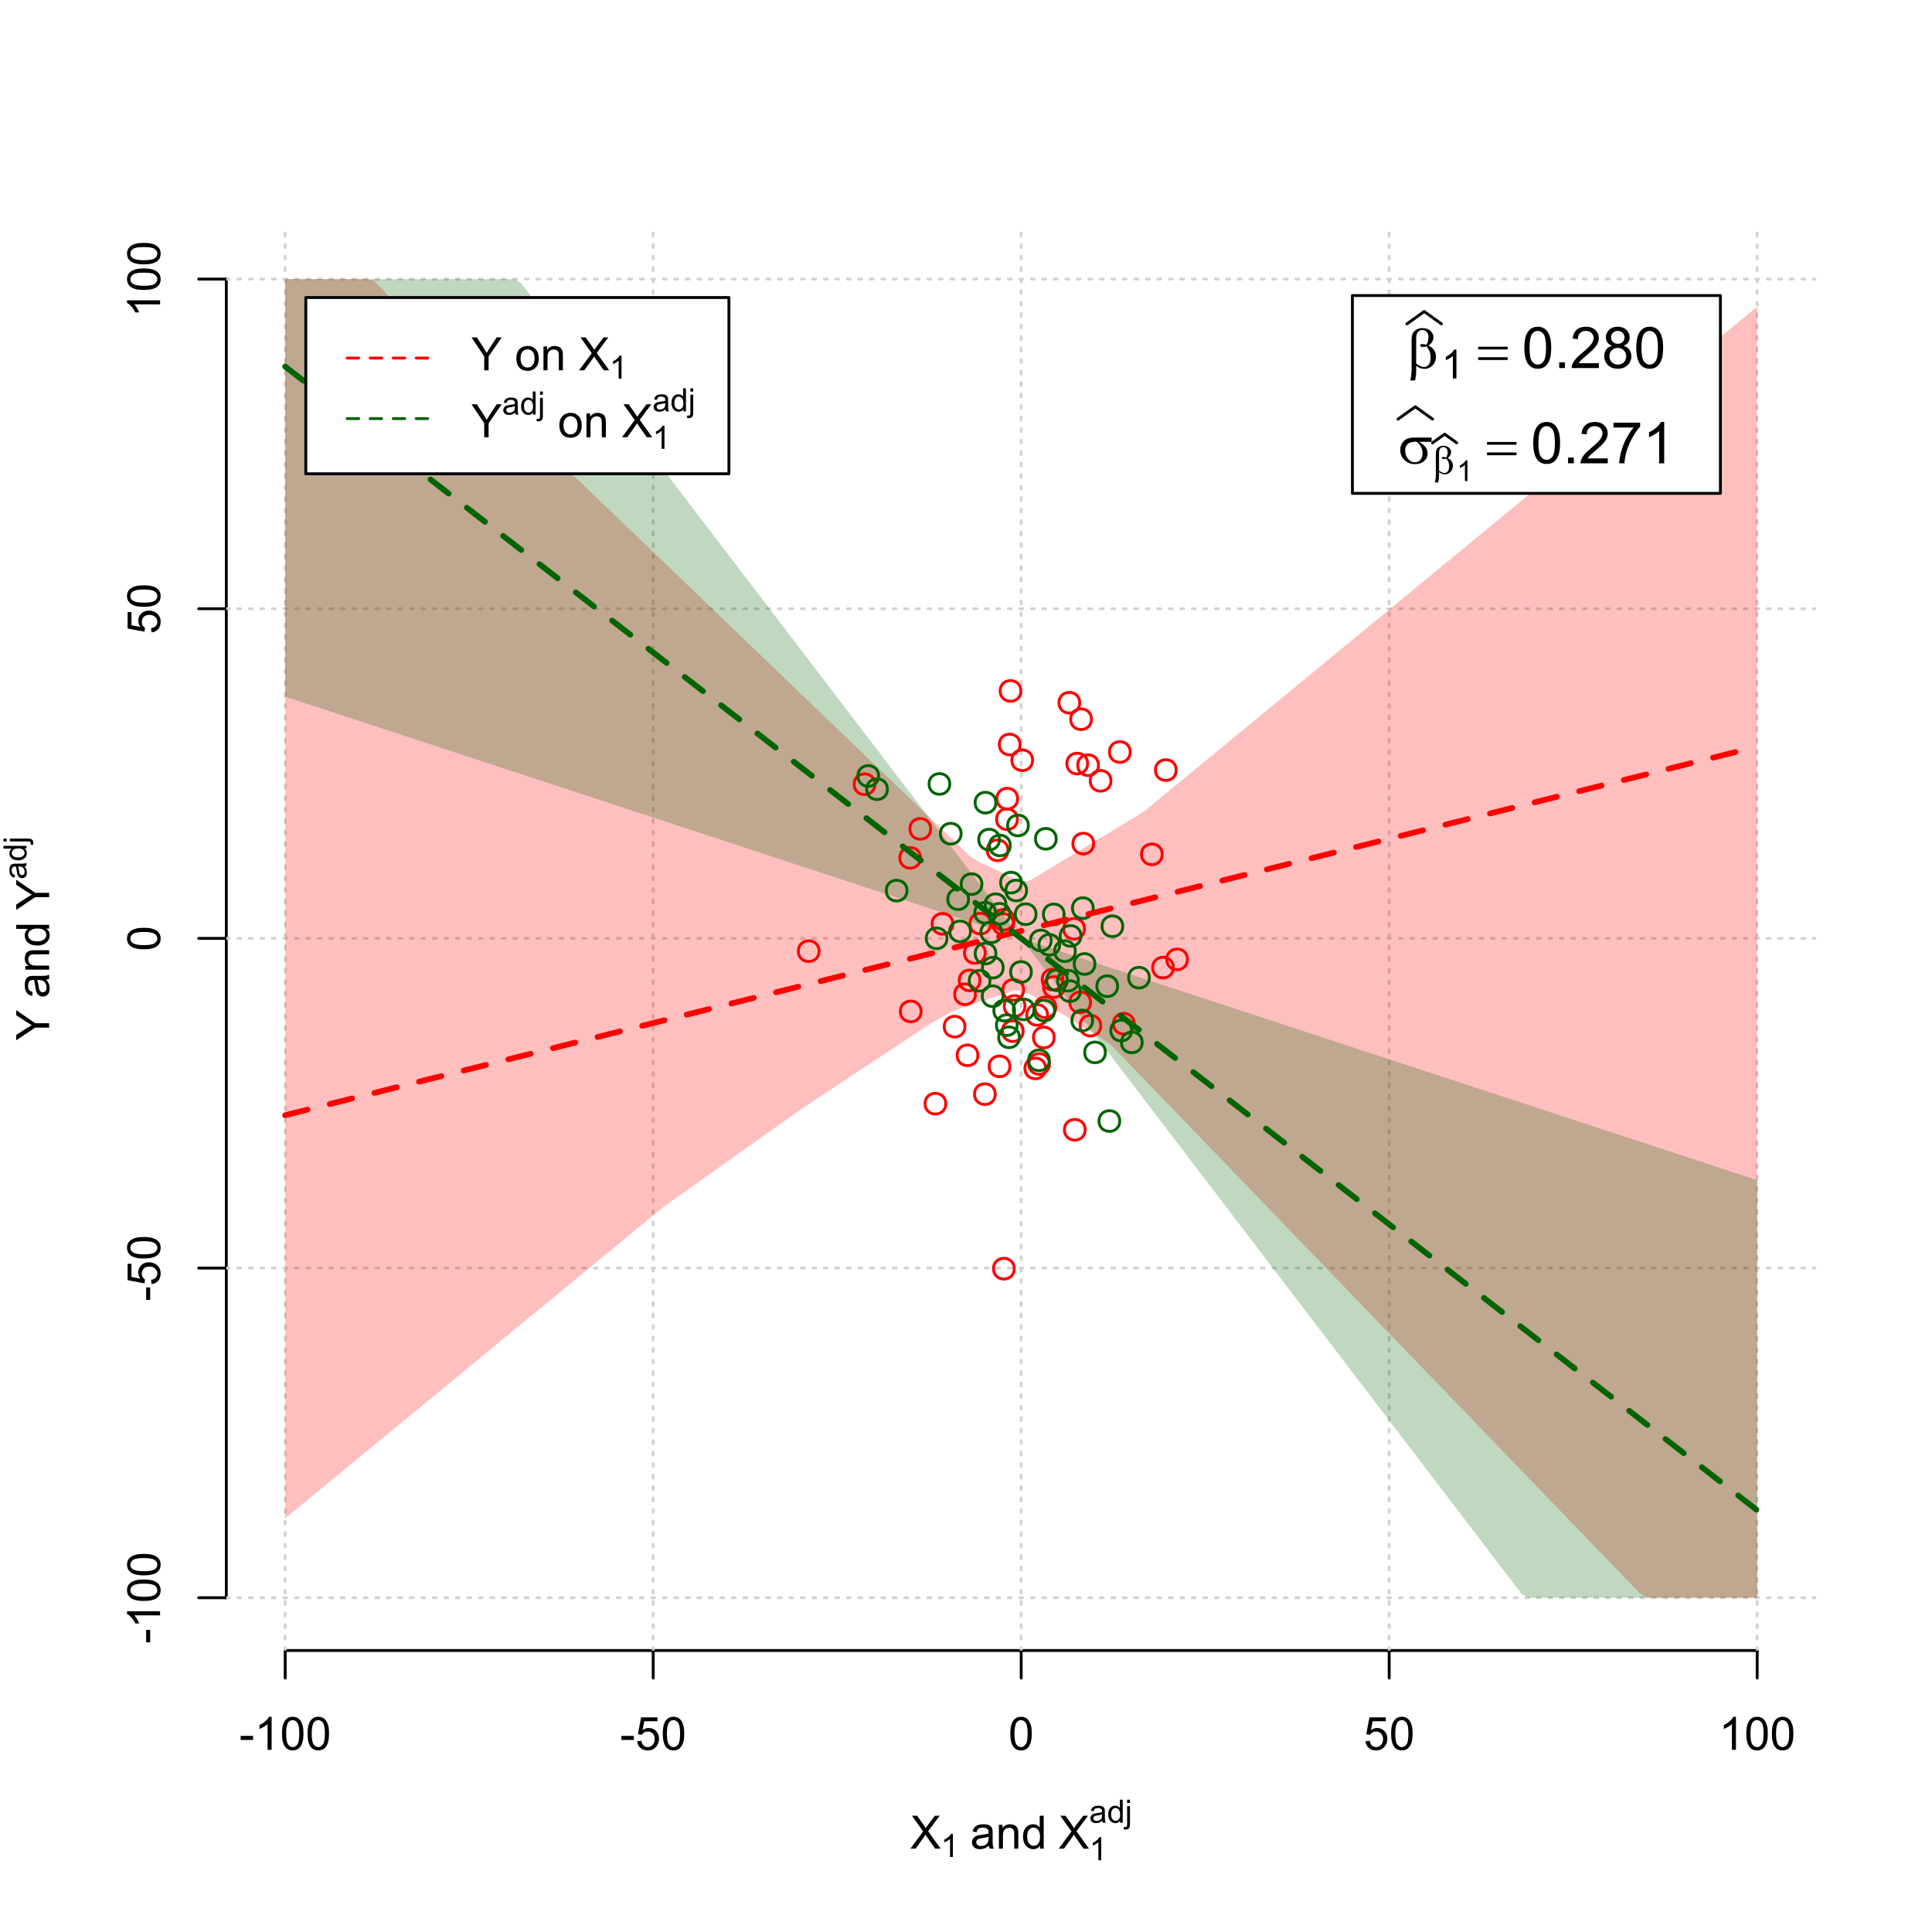 <?xml version="1.0" encoding="UTF-8"?>
<svg xmlns="http://www.w3.org/2000/svg" xmlns:xlink="http://www.w3.org/1999/xlink" width="504pt" height="504pt" viewBox="0 0 504 504" version="1.1">
<defs>
<g>
<symbol overflow="visible" id="glyph0-0">
<path style="stroke:none;" d="M 1.5 0 L 1.5 -7.5 L 7.5 -7.5 L 7.5 0 Z M 1.688 -0.188 L 7.312 -0.188 L 7.312 -7.312 L 1.688 -7.312 Z M 1.688 -0.188 "/>
</symbol>
<symbol overflow="visible" id="glyph0-1">
<path style="stroke:none;" d="M 0.055 0 L 3.375 -4.477 L 0.445 -8.59 L 1.797 -8.59 L 3.359 -6.387 C 3.68 -5.93 3.91 -5.578 4.047 -5.332 C 4.238 -5.645 4.465 -5.969 4.727 -6.312 L 6.457 -8.59 L 7.695 -8.59 L 4.676 -4.539 L 7.93 0 L 6.523 0 L 4.359 -3.062 C 4.238 -3.238 4.113 -3.43 3.984 -3.641 C 3.789 -3.324 3.652 -3.109 3.574 -2.992 L 1.418 0 Z M 0.055 0 "/>
</symbol>
<symbol overflow="visible" id="glyph0-2">
<path style="stroke:none;" d="M 4.852 -0.766 C 4.461 -0.434 4.082 -0.199 3.723 -0.062 C 3.355 0.074 2.969 0.141 2.562 0.141 C 1.875 0.141 1.352 -0.023 0.984 -0.359 C 0.617 -0.688 0.434 -1.117 0.434 -1.641 C 0.434 -1.945 0.5 -2.223 0.641 -2.473 C 0.777 -2.723 0.961 -2.926 1.188 -3.082 C 1.41 -3.234 1.664 -3.348 1.945 -3.43 C 2.152 -3.477 2.465 -3.531 2.883 -3.586 C 3.734 -3.688 4.359 -3.809 4.766 -3.949 C 4.766 -4.09 4.77 -4.18 4.77 -4.227 C 4.77 -4.648 4.668 -4.953 4.469 -5.133 C 4.199 -5.371 3.801 -5.488 3.27 -5.492 C 2.77 -5.488 2.402 -5.402 2.168 -5.23 C 1.934 -5.055 1.758 -4.746 1.648 -4.305 L 0.617 -4.445 C 0.707 -4.887 0.863 -5.242 1.078 -5.516 C 1.289 -5.781 1.598 -5.992 2.008 -6.141 C 2.41 -6.289 2.883 -6.363 3.422 -6.363 C 3.953 -6.363 4.383 -6.301 4.715 -6.176 C 5.047 -6.051 5.293 -5.891 5.449 -5.703 C 5.605 -5.512 5.715 -5.273 5.777 -4.984 C 5.809 -4.805 5.824 -4.48 5.828 -4.016 L 5.828 -2.609 C 5.824 -1.625 5.848 -1.004 5.895 -0.746 C 5.941 -0.484 6.031 -0.238 6.164 0 L 5.062 0 C 4.953 -0.219 4.883 -0.473 4.852 -0.766 Z M 4.766 -3.125 C 4.375 -2.965 3.801 -2.832 3.039 -2.727 C 2.605 -2.66 2.301 -2.59 2.121 -2.516 C 1.941 -2.434 1.801 -2.32 1.703 -2.172 C 1.605 -2.02 1.559 -1.852 1.559 -1.672 C 1.559 -1.387 1.664 -1.152 1.875 -0.969 C 2.086 -0.777 2.398 -0.684 2.812 -0.688 C 3.219 -0.684 3.578 -0.773 3.895 -0.953 C 4.211 -1.129 4.445 -1.371 4.594 -1.68 C 4.707 -1.918 4.762 -2.27 4.766 -2.734 Z M 4.766 -3.125 "/>
</symbol>
<symbol overflow="visible" id="glyph0-3">
<path style="stroke:none;" d="M 0.789 0 L 0.789 -6.223 L 1.742 -6.223 L 1.742 -5.336 C 2.195 -6.02 2.855 -6.363 3.719 -6.363 C 4.09 -6.363 4.434 -6.293 4.754 -6.16 C 5.066 -6.023 5.305 -5.848 5.461 -5.633 C 5.617 -5.41 5.727 -5.152 5.789 -4.852 C 5.828 -4.656 5.848 -4.312 5.848 -3.828 L 5.848 0 L 4.793 0 L 4.793 -3.785 C 4.793 -4.215 4.75 -4.535 4.668 -4.75 C 4.586 -4.961 4.441 -5.129 4.234 -5.258 C 4.023 -5.383 3.777 -5.449 3.5 -5.449 C 3.047 -5.449 2.66 -5.305 2.332 -5.02 C 2.004 -4.734 1.84 -4.195 1.844 -3.398 L 1.844 0 Z M 0.789 0 "/>
</symbol>
<symbol overflow="visible" id="glyph0-4">
<path style="stroke:none;" d="M 4.828 0 L 4.828 -0.785 C 4.43 -0.168 3.848 0.141 3.086 0.141 C 2.59 0.141 2.133 0.004 1.719 -0.27 C 1.297 -0.543 0.977 -0.922 0.75 -1.414 C 0.523 -1.898 0.41 -2.465 0.41 -3.105 C 0.41 -3.727 0.512 -4.289 0.719 -4.797 C 0.926 -5.301 1.238 -5.688 1.652 -5.957 C 2.066 -6.227 2.527 -6.363 3.039 -6.363 C 3.41 -6.363 3.746 -6.281 4.043 -6.125 C 4.336 -5.965 4.574 -5.762 4.758 -5.508 L 4.758 -8.59 L 5.805 -8.59 L 5.805 0 Z M 1.492 -3.105 C 1.488 -2.309 1.656 -1.711 1.996 -1.316 C 2.328 -0.922 2.727 -0.727 3.188 -0.727 C 3.648 -0.727 4.039 -0.914 4.359 -1.293 C 4.68 -1.668 4.84 -2.242 4.844 -3.016 C 4.84 -3.867 4.676 -4.492 4.352 -4.895 C 4.02 -5.289 3.617 -5.488 3.141 -5.492 C 2.672 -5.488 2.277 -5.297 1.965 -4.918 C 1.645 -4.531 1.488 -3.93 1.492 -3.105 Z M 1.492 -3.105 "/>
</symbol>
<symbol overflow="visible" id="glyph0-5">
<path style="stroke:none;" d="M 0.383 -2.578 L 0.383 -3.641 L 3.621 -3.641 L 3.621 -2.578 Z M 0.383 -2.578 "/>
</symbol>
<symbol overflow="visible" id="glyph0-6">
<path style="stroke:none;" d="M 4.469 0 L 3.414 0 L 3.414 -6.719 C 3.16 -6.477 2.828 -6.234 2.414 -5.996 C 2 -5.75 1.629 -5.57 1.305 -5.449 L 1.305 -6.469 C 1.895 -6.742 2.41 -7.078 2.852 -7.477 C 3.293 -7.871 3.605 -8.254 3.789 -8.625 L 4.469 -8.625 Z M 4.469 0 "/>
</symbol>
<symbol overflow="visible" id="glyph0-7">
<path style="stroke:none;" d="M 0.5 -4.234 C 0.496 -5.246 0.602 -6.062 0.812 -6.688 C 1.02 -7.305 1.328 -7.785 1.742 -8.121 C 2.148 -8.457 2.668 -8.625 3.297 -8.625 C 3.758 -8.625 4.164 -8.531 4.512 -8.348 C 4.855 -8.16 5.141 -7.891 5.371 -7.543 C 5.594 -7.191 5.773 -6.766 5.906 -6.266 C 6.035 -5.762 6.098 -5.086 6.102 -4.234 C 6.098 -3.227 5.996 -2.414 5.789 -1.797 C 5.578 -1.176 5.266 -0.695 4.859 -0.359 C 4.445 -0.02 3.926 0.145 3.297 0.148 C 2.465 0.145 1.816 -0.148 1.348 -0.742 C 0.781 -1.457 0.496 -2.621 0.5 -4.234 Z M 1.582 -4.234 C 1.582 -2.824 1.746 -1.887 2.074 -1.418 C 2.402 -0.949 2.809 -0.715 3.297 -0.719 C 3.777 -0.715 4.184 -0.949 4.52 -1.422 C 4.848 -1.887 5.016 -2.824 5.016 -4.234 C 5.016 -5.648 4.848 -6.59 4.52 -7.055 C 4.184 -7.516 3.773 -7.746 3.289 -7.75 C 2.801 -7.746 2.414 -7.543 2.125 -7.137 C 1.762 -6.613 1.582 -5.645 1.582 -4.234 Z M 1.582 -4.234 "/>
</symbol>
<symbol overflow="visible" id="glyph0-8">
<path style="stroke:none;" d="M 0.5 -2.25 L 1.605 -2.344 C 1.684 -1.805 1.871 -1.398 2.176 -1.125 C 2.473 -0.852 2.836 -0.715 3.258 -0.719 C 3.766 -0.715 4.195 -0.906 4.547 -1.293 C 4.898 -1.672 5.074 -2.18 5.074 -2.82 C 5.074 -3.414 4.902 -3.891 4.566 -4.242 C 4.227 -4.59 3.785 -4.762 3.242 -4.766 C 2.898 -4.762 2.594 -4.684 2.32 -4.531 C 2.047 -4.375 1.832 -4.176 1.676 -3.93 L 0.688 -4.062 L 1.516 -8.473 L 5.789 -8.473 L 5.789 -7.465 L 2.359 -7.465 L 1.898 -5.156 C 2.414 -5.516 2.953 -5.695 3.523 -5.695 C 4.27 -5.695 4.902 -5.434 5.422 -4.914 C 5.934 -4.395 6.191 -3.727 6.195 -2.914 C 6.191 -2.133 5.965 -1.461 5.516 -0.898 C 4.961 -0.199 4.211 0.145 3.258 0.148 C 2.477 0.145 1.836 -0.07 1.344 -0.508 C 0.844 -0.941 0.562 -1.523 0.5 -2.25 Z M 0.5 -2.25 "/>
</symbol>
<symbol overflow="visible" id="glyph0-9">
<path style="stroke:none;" d="M 3.344 0 L 3.344 -3.641 L 0.035 -8.59 L 1.418 -8.59 L 3.109 -6 C 3.418 -5.516 3.711 -5.031 3.984 -4.547 C 4.242 -4.992 4.555 -5.496 4.922 -6.062 L 6.586 -8.59 L 7.91 -8.59 L 4.484 -3.641 L 4.484 0 Z M 3.344 0 "/>
</symbol>
<symbol overflow="visible" id="glyph0-10">
<path style="stroke:none;" d=""/>
</symbol>
<symbol overflow="visible" id="glyph0-11">
<path style="stroke:none;" d="M 0.398 -3.109 C 0.398 -4.262 0.719 -5.117 1.359 -5.672 C 1.895 -6.133 2.547 -6.363 3.316 -6.363 C 4.172 -6.363 4.871 -6.082 5.414 -5.52 C 5.953 -4.957 6.223 -4.184 6.227 -3.199 C 6.223 -2.398 6.102 -1.766 5.867 -1.309 C 5.625 -0.848 5.277 -0.492 4.82 -0.238 C 4.359 0.016 3.859 0.141 3.316 0.141 C 2.441 0.141 1.734 -0.137 1.203 -0.695 C 0.664 -1.254 0.398 -2.059 0.398 -3.109 Z M 1.484 -3.109 C 1.48 -2.309 1.656 -1.711 2.004 -1.32 C 2.348 -0.922 2.785 -0.727 3.316 -0.727 C 3.84 -0.727 4.273 -0.926 4.621 -1.324 C 4.969 -1.723 5.145 -2.328 5.145 -3.148 C 5.145 -3.914 4.969 -4.496 4.617 -4.895 C 4.266 -5.289 3.832 -5.488 3.316 -5.492 C 2.785 -5.488 2.348 -5.293 2.004 -4.898 C 1.656 -4.5 1.48 -3.902 1.484 -3.109 Z M 1.484 -3.109 "/>
</symbol>
<symbol overflow="visible" id="glyph1-0">
<path style="stroke:none;" d="M 1.051 0 L 1.051 -5.25 L 5.25 -5.25 L 5.25 0 Z M 1.18 -0.133 L 5.117 -0.133 L 5.117 -5.117 L 1.18 -5.117 Z M 1.18 -0.133 "/>
</symbol>
<symbol overflow="visible" id="glyph1-1">
<path style="stroke:none;" d="M 3.129 0 L 2.391 0 L 2.391 -4.703 C 2.211 -4.531 1.977 -4.363 1.691 -4.195 C 1.398 -4.023 1.141 -3.895 0.914 -3.812 L 0.914 -4.527 C 1.328 -4.719 1.688 -4.953 1.996 -5.234 C 2.305 -5.508 2.523 -5.777 2.652 -6.039 L 3.129 -6.039 Z M 3.129 0 "/>
</symbol>
<symbol overflow="visible" id="glyph1-2">
<path style="stroke:none;" d="M 3.395 -0.539 C 3.117 -0.305 2.855 -0.137 2.605 -0.043 C 2.352 0.051 2.082 0.094 1.793 0.098 C 1.312 0.094 0.941 -0.02 0.688 -0.25 C 0.43 -0.48 0.305 -0.781 0.305 -1.148 C 0.305 -1.359 0.352 -1.551 0.449 -1.73 C 0.543 -1.902 0.668 -2.047 0.828 -2.156 C 0.984 -2.262 1.164 -2.34 1.363 -2.398 C 1.504 -2.434 1.723 -2.473 2.02 -2.512 C 2.609 -2.578 3.047 -2.664 3.336 -2.766 C 3.336 -2.867 3.34 -2.93 3.34 -2.957 C 3.34 -3.258 3.27 -3.469 3.129 -3.594 C 2.941 -3.758 2.66 -3.844 2.289 -3.844 C 1.941 -3.844 1.684 -3.781 1.52 -3.66 C 1.348 -3.535 1.227 -3.32 1.152 -3.016 L 0.43 -3.113 C 0.492 -3.418 0.602 -3.668 0.754 -3.863 C 0.902 -4.051 1.121 -4.199 1.406 -4.301 C 1.688 -4.402 2.016 -4.453 2.395 -4.453 C 2.766 -4.453 3.066 -4.406 3.301 -4.32 C 3.527 -4.23 3.699 -4.121 3.812 -3.992 C 3.918 -3.855 3.996 -3.691 4.043 -3.492 C 4.066 -3.363 4.078 -3.133 4.082 -2.809 L 4.082 -1.824 C 4.078 -1.137 4.094 -0.703 4.129 -0.523 C 4.156 -0.336 4.219 -0.164 4.316 0 L 3.543 0 C 3.465 -0.152 3.414 -0.332 3.395 -0.539 Z M 3.336 -2.188 C 3.062 -2.074 2.66 -1.98 2.129 -1.906 C 1.82 -1.859 1.605 -1.812 1.484 -1.758 C 1.355 -1.703 1.258 -1.621 1.191 -1.52 C 1.121 -1.41 1.09 -1.293 1.09 -1.168 C 1.09 -0.969 1.164 -0.805 1.312 -0.676 C 1.461 -0.543 1.68 -0.48 1.969 -0.48 C 2.25 -0.48 2.5 -0.539 2.727 -0.664 C 2.945 -0.785 3.109 -0.957 3.215 -1.176 C 3.293 -1.34 3.332 -1.586 3.336 -1.914 Z M 3.336 -2.188 "/>
</symbol>
<symbol overflow="visible" id="glyph1-3">
<path style="stroke:none;" d="M 3.379 0 L 3.379 -0.551 C 3.102 -0.121 2.695 0.094 2.16 0.098 C 1.812 0.094 1.492 0 1.203 -0.188 C 0.906 -0.379 0.68 -0.645 0.523 -0.988 C 0.359 -1.328 0.281 -1.723 0.285 -2.172 C 0.281 -2.605 0.355 -3 0.504 -3.355 C 0.648 -3.707 0.863 -3.977 1.156 -4.168 C 1.441 -4.355 1.766 -4.453 2.129 -4.453 C 2.387 -4.453 2.621 -4.395 2.828 -4.285 C 3.031 -4.172 3.199 -4.031 3.332 -3.855 L 3.332 -6.012 L 4.066 -6.012 L 4.066 0 Z M 1.047 -2.172 C 1.043 -1.613 1.16 -1.195 1.398 -0.922 C 1.629 -0.641 1.906 -0.504 2.23 -0.508 C 2.551 -0.504 2.824 -0.637 3.051 -0.902 C 3.273 -1.168 3.387 -1.57 3.391 -2.113 C 3.387 -2.707 3.273 -3.145 3.047 -3.426 C 2.816 -3.703 2.531 -3.844 2.199 -3.844 C 1.867 -3.844 1.594 -3.707 1.375 -3.441 C 1.152 -3.168 1.043 -2.746 1.047 -2.172 Z M 1.047 -2.172 "/>
</symbol>
<symbol overflow="visible" id="glyph1-4">
<path style="stroke:none;" d="M 0.551 -5.156 L 0.551 -6.012 L 1.289 -6.012 L 1.289 -5.156 Z M -0.387 1.691 L -0.246 1.062 C -0.098 1.098 0.016 1.117 0.102 1.121 C 0.25 1.117 0.363 1.066 0.438 0.969 C 0.512 0.867 0.551 0.621 0.551 0.223 L 0.551 -4.355 L 1.289 -4.355 L 1.289 0.238 C 1.289 0.773 1.219 1.148 1.078 1.359 C 0.898 1.633 0.602 1.77 0.191 1.77 C -0.008 1.77 -0.199 1.742 -0.387 1.691 Z M -0.387 1.691 "/>
</symbol>
<symbol overflow="visible" id="glyph2-0">
<path style="stroke:none;" d="M 0.602 0 L 0.602 -7.5 L 6.602 -7.5 L 6.602 0 Z M 0.789 -0.188 L 6.414 -0.188 L 6.414 -7.312 L 0.789 -7.312 Z M 0.789 -0.188 "/>
</symbol>
<symbol overflow="visible" id="glyph2-1">
<path style="stroke:none;" d=""/>
</symbol>
<symbol overflow="visible" id="glyph3-0">
<path style="stroke:none;" d="M 0 -1.5 L -7.5 -1.5 L -7.5 -7.5 L 0 -7.5 Z M -0.188 -1.688 L -0.188 -7.312 L -7.312 -7.312 L -7.312 -1.688 Z M -0.188 -1.688 "/>
</symbol>
<symbol overflow="visible" id="glyph3-1">
<path style="stroke:none;" d="M 0 -3.344 L -3.641 -3.348 L -8.59 -0.035 L -8.59 -1.418 L -6 -3.113 C -5.516 -3.422 -5.031 -3.715 -4.547 -3.984 C -4.992 -4.242 -5.496 -4.555 -6.062 -4.922 L -8.59 -6.586 L -8.59 -7.91 L -3.637 -4.484 L 0 -4.484 Z M 0 -3.344 "/>
</symbol>
<symbol overflow="visible" id="glyph3-2">
<path style="stroke:none;" d="M -0.766 -4.852 C -0.434 -4.461 -0.199 -4.082 -0.062 -3.723 C 0.074 -3.355 0.141 -2.969 0.141 -2.562 C 0.141 -1.875 -0.023 -1.352 -0.359 -0.984 C -0.688 -0.617 -1.117 -0.434 -1.641 -0.434 C -1.945 -0.434 -2.223 -0.5 -2.473 -0.641 C -2.723 -0.777 -2.926 -0.961 -3.082 -1.188 C -3.234 -1.41 -3.348 -1.664 -3.43 -1.945 C -3.477 -2.152 -3.531 -2.465 -3.586 -2.883 C -3.688 -3.734 -3.809 -4.359 -3.949 -4.766 C -4.09 -4.766 -4.18 -4.77 -4.227 -4.77 C -4.648 -4.77 -4.953 -4.668 -5.133 -4.469 C -5.371 -4.199 -5.488 -3.801 -5.492 -3.27 C -5.488 -2.773 -5.402 -2.406 -5.23 -2.172 C -5.055 -1.934 -4.746 -1.758 -4.305 -1.648 L -4.445 -0.617 C -4.887 -0.707 -5.242 -0.863 -5.516 -1.078 C -5.781 -1.293 -5.992 -1.602 -6.141 -2.012 C -6.289 -2.414 -6.363 -2.887 -6.363 -3.422 C -6.363 -3.953 -6.301 -4.383 -6.176 -4.715 C -6.051 -5.047 -5.891 -5.293 -5.703 -5.449 C -5.512 -5.605 -5.273 -5.715 -4.984 -5.777 C -4.805 -5.809 -4.48 -5.824 -4.016 -5.828 L -2.605 -5.828 C -1.625 -5.824 -1.004 -5.848 -0.746 -5.895 C -0.48 -5.941 -0.234 -6.031 0 -6.164 L 0 -5.062 C -0.219 -4.953 -0.473 -4.883 -0.766 -4.852 Z M -3.121 -4.766 C -2.961 -4.375 -2.828 -3.801 -2.727 -3.039 C -2.66 -2.605 -2.59 -2.301 -2.516 -2.121 C -2.434 -1.941 -2.32 -1.801 -2.172 -1.703 C -2.02 -1.605 -1.852 -1.559 -1.672 -1.559 C -1.387 -1.559 -1.152 -1.664 -0.965 -1.875 C -0.773 -2.086 -0.68 -2.398 -0.684 -2.812 C -0.68 -3.219 -0.77 -3.578 -0.949 -3.895 C -1.129 -4.211 -1.371 -4.445 -1.68 -4.594 C -1.918 -4.707 -2.27 -4.762 -2.734 -4.766 Z M -3.121 -4.766 "/>
</symbol>
<symbol overflow="visible" id="glyph3-3">
<path style="stroke:none;" d="M 0 -0.789 L -6.223 -0.793 L -6.223 -1.742 L -5.336 -1.742 C -6.02 -2.195 -6.363 -2.855 -6.363 -3.723 C -6.363 -4.09 -6.293 -4.434 -6.16 -4.754 C -6.023 -5.066 -5.848 -5.305 -5.633 -5.461 C -5.41 -5.617 -5.152 -5.727 -4.852 -5.789 C -4.656 -5.828 -4.312 -5.848 -3.824 -5.848 L 0 -5.848 L 0 -4.793 L -3.785 -4.793 C -4.215 -4.793 -4.535 -4.75 -4.75 -4.668 C -4.961 -4.586 -5.129 -4.441 -5.258 -4.234 C -5.383 -4.023 -5.449 -3.777 -5.449 -3.5 C -5.449 -3.047 -5.305 -2.66 -5.02 -2.336 C -4.734 -2.008 -4.195 -1.844 -3.398 -1.848 L 0 -1.844 Z M 0 -0.789 "/>
</symbol>
<symbol overflow="visible" id="glyph3-4">
<path style="stroke:none;" d="M 0 -4.828 L -0.785 -4.828 C -0.168 -4.43 0.141 -3.848 0.141 -3.086 C 0.141 -2.59 0.004 -2.133 -0.27 -1.719 C -0.543 -1.297 -0.922 -0.977 -1.414 -0.75 C -1.898 -0.523 -2.465 -0.41 -3.105 -0.41 C -3.727 -0.41 -4.289 -0.512 -4.797 -0.719 C -5.301 -0.926 -5.688 -1.238 -5.957 -1.652 C -6.227 -2.066 -6.363 -2.527 -6.363 -3.043 C -6.363 -3.414 -6.281 -3.75 -6.125 -4.043 C -5.965 -4.336 -5.762 -4.574 -5.508 -4.758 L -8.59 -4.758 L -8.59 -5.809 L 0 -5.805 Z M -3.105 -1.496 C -2.309 -1.492 -1.711 -1.66 -1.316 -1.996 C -0.922 -2.328 -0.727 -2.727 -0.727 -3.188 C -0.727 -3.648 -0.914 -4.039 -1.289 -4.359 C -1.664 -4.68 -2.238 -4.84 -3.016 -4.844 C -3.867 -4.84 -4.492 -4.676 -4.895 -4.352 C -5.289 -4.023 -5.488 -3.621 -5.492 -3.141 C -5.488 -2.672 -5.297 -2.277 -4.918 -1.965 C -4.531 -1.648 -3.93 -1.492 -3.105 -1.496 Z M -3.105 -1.496 "/>
</symbol>
<symbol overflow="visible" id="glyph3-5">
<path style="stroke:none;" d="M -2.578 -0.383 L -3.641 -0.383 L -3.641 -3.621 L -2.578 -3.621 Z M -2.578 -0.383 "/>
</symbol>
<symbol overflow="visible" id="glyph3-6">
<path style="stroke:none;" d="M 0 -4.469 L 0 -3.414 L -6.719 -3.418 C -6.477 -3.16 -6.234 -2.828 -5.996 -2.418 C -5.75 -2.004 -5.57 -1.633 -5.449 -1.309 L -6.469 -1.309 C -6.742 -1.895 -7.078 -2.41 -7.477 -2.852 C -7.871 -3.293 -8.254 -3.605 -8.625 -3.793 L -8.625 -4.473 Z M 0 -4.469 "/>
</symbol>
<symbol overflow="visible" id="glyph3-7">
<path style="stroke:none;" d="M -4.234 -0.5 C -5.246 -0.496 -6.062 -0.602 -6.688 -0.812 C -7.305 -1.02 -7.785 -1.328 -8.121 -1.742 C -8.457 -2.152 -8.625 -2.672 -8.625 -3.301 C -8.625 -3.758 -8.531 -4.164 -8.348 -4.512 C -8.16 -4.859 -7.891 -5.145 -7.543 -5.371 C -7.191 -5.594 -6.766 -5.773 -6.266 -5.906 C -5.762 -6.035 -5.086 -6.098 -4.234 -6.102 C -3.223 -6.098 -2.41 -5.996 -1.793 -5.789 C -1.176 -5.578 -0.695 -5.266 -0.359 -4.859 C -0.02 -4.445 0.145 -3.926 0.148 -3.297 C 0.145 -2.465 -0.148 -1.816 -0.742 -1.348 C -1.457 -0.781 -2.621 -0.496 -4.234 -0.5 Z M -4.234 -1.582 C -2.824 -1.582 -1.887 -1.746 -1.418 -2.074 C -0.949 -2.402 -0.715 -2.809 -0.719 -3.297 C -0.715 -3.777 -0.949 -4.184 -1.422 -4.52 C -1.887 -4.848 -2.824 -5.016 -4.234 -5.016 C -5.648 -5.016 -6.59 -4.848 -7.055 -4.52 C -7.516 -4.188 -7.746 -3.777 -7.75 -3.289 C -7.746 -2.801 -7.543 -2.414 -7.137 -2.129 C -6.613 -1.762 -5.645 -1.582 -4.234 -1.582 Z M -4.234 -1.582 "/>
</symbol>
<symbol overflow="visible" id="glyph3-8">
<path style="stroke:none;" d="M -2.25 -0.5 L -2.344 -1.605 C -1.805 -1.684 -1.398 -1.871 -1.125 -2.176 C -0.852 -2.473 -0.715 -2.836 -0.719 -3.258 C -0.715 -3.766 -0.906 -4.195 -1.293 -4.547 C -1.672 -4.898 -2.18 -5.074 -2.816 -5.074 C -3.414 -5.074 -3.891 -4.902 -4.242 -4.566 C -4.59 -4.227 -4.762 -3.785 -4.766 -3.242 C -4.762 -2.898 -4.684 -2.594 -4.531 -2.32 C -4.375 -2.047 -4.176 -1.832 -3.93 -1.676 L -4.062 -0.688 L -8.473 -1.52 L -8.473 -5.789 L -7.465 -5.789 L -7.465 -2.363 L -5.156 -1.898 C -5.516 -2.414 -5.695 -2.953 -5.695 -3.523 C -5.695 -4.27 -5.434 -4.902 -4.914 -5.422 C -4.395 -5.934 -3.727 -6.191 -2.91 -6.195 C -2.133 -6.191 -1.461 -5.965 -0.895 -5.516 C -0.199 -4.961 0.145 -4.211 0.148 -3.258 C 0.145 -2.477 -0.07 -1.836 -0.508 -1.344 C -0.941 -0.848 -1.523 -0.566 -2.25 -0.5 Z M -2.25 -0.5 "/>
</symbol>
<symbol overflow="visible" id="glyph4-0">
<path style="stroke:none;" d="M 0 -0.602 L -7.5 -0.605 L -7.5 -6.605 L 0 -6.602 Z M -0.188 -0.789 L -0.188 -6.414 L -7.312 -6.418 L -7.312 -0.793 Z M -0.188 -0.789 "/>
</symbol>
<symbol overflow="visible" id="glyph4-1">
<path style="stroke:none;" d=""/>
</symbol>
<symbol overflow="visible" id="glyph5-0">
<path style="stroke:none;" d="M 0 -1.051 L -5.25 -1.051 L -5.25 -5.25 L 0 -5.25 Z M -0.133 -1.18 L -0.133 -5.117 L -5.117 -5.117 L -5.117 -1.18 Z M -0.133 -1.18 "/>
</symbol>
<symbol overflow="visible" id="glyph5-1">
<path style="stroke:none;" d="M -0.539 -3.395 C -0.305 -3.117 -0.137 -2.855 -0.043 -2.605 C 0.051 -2.352 0.094 -2.082 0.098 -1.793 C 0.094 -1.312 -0.02 -0.941 -0.25 -0.688 C -0.48 -0.43 -0.781 -0.305 -1.148 -0.305 C -1.359 -0.305 -1.551 -0.352 -1.73 -0.449 C -1.902 -0.543 -2.047 -0.668 -2.156 -0.828 C -2.262 -0.984 -2.34 -1.164 -2.398 -1.363 C -2.434 -1.504 -2.473 -1.723 -2.512 -2.02 C -2.578 -2.609 -2.664 -3.047 -2.766 -3.336 C -2.867 -3.336 -2.93 -3.34 -2.957 -3.34 C -3.258 -3.34 -3.469 -3.27 -3.594 -3.129 C -3.758 -2.941 -3.844 -2.66 -3.844 -2.289 C -3.844 -1.941 -3.781 -1.684 -3.66 -1.52 C -3.535 -1.352 -3.32 -1.23 -3.016 -1.152 L -3.113 -0.43 C -3.418 -0.492 -3.668 -0.602 -3.863 -0.754 C -4.051 -0.902 -4.199 -1.121 -4.301 -1.406 C -4.402 -1.688 -4.453 -2.016 -4.453 -2.395 C -4.453 -2.766 -4.406 -3.066 -4.32 -3.301 C -4.23 -3.527 -4.121 -3.699 -3.992 -3.812 C -3.855 -3.918 -3.691 -3.996 -3.492 -4.043 C -3.363 -4.066 -3.133 -4.078 -2.809 -4.082 L -1.824 -4.082 C -1.137 -4.078 -0.703 -4.094 -0.523 -4.129 C -0.336 -4.156 -0.164 -4.219 0 -4.316 L 0 -3.543 C -0.152 -3.465 -0.332 -3.414 -0.539 -3.395 Z M -2.188 -3.336 C -2.074 -3.062 -1.98 -2.66 -1.906 -2.129 C -1.859 -1.82 -1.812 -1.605 -1.758 -1.484 C -1.703 -1.355 -1.621 -1.258 -1.52 -1.191 C -1.41 -1.121 -1.293 -1.09 -1.168 -1.09 C -0.969 -1.09 -0.805 -1.164 -0.676 -1.312 C -0.543 -1.461 -0.48 -1.68 -0.48 -1.969 C -0.48 -2.25 -0.539 -2.5 -0.664 -2.727 C -0.785 -2.945 -0.957 -3.109 -1.176 -3.215 C -1.34 -3.293 -1.586 -3.332 -1.914 -3.336 Z M -2.188 -3.336 "/>
</symbol>
<symbol overflow="visible" id="glyph5-2">
<path style="stroke:none;" d="M 0 -3.379 L -0.551 -3.379 C -0.121 -3.102 0.094 -2.695 0.098 -2.16 C 0.094 -1.812 0 -1.492 -0.188 -1.203 C -0.379 -0.906 -0.645 -0.684 -0.988 -0.527 C -1.328 -0.367 -1.723 -0.285 -2.172 -0.289 C -2.605 -0.285 -3 -0.359 -3.355 -0.504 C -3.707 -0.648 -3.977 -0.863 -4.168 -1.156 C -4.355 -1.441 -4.453 -1.766 -4.453 -2.129 C -4.453 -2.387 -4.395 -2.621 -4.285 -2.828 C -4.172 -3.031 -4.031 -3.199 -3.855 -3.332 L -6.012 -3.332 L -6.012 -4.066 L 0 -4.066 Z M -2.172 -1.047 C -1.613 -1.043 -1.195 -1.16 -0.922 -1.398 C -0.641 -1.629 -0.504 -1.906 -0.508 -2.23 C -0.504 -2.551 -0.637 -2.824 -0.902 -3.051 C -1.168 -3.273 -1.57 -3.387 -2.113 -3.391 C -2.707 -3.387 -3.145 -3.273 -3.426 -3.047 C -3.703 -2.816 -3.844 -2.531 -3.844 -2.199 C -3.844 -1.867 -3.707 -1.594 -3.441 -1.375 C -3.168 -1.152 -2.746 -1.043 -2.172 -1.047 Z M -2.172 -1.047 "/>
</symbol>
<symbol overflow="visible" id="glyph5-3">
<path style="stroke:none;" d="M -5.156 -0.551 L -6.012 -0.551 L -6.012 -1.289 L -5.156 -1.289 Z M 1.691 0.387 L 1.062 0.246 C 1.098 0.098 1.117 -0.016 1.121 -0.102 C 1.117 -0.25 1.066 -0.363 0.969 -0.438 C 0.867 -0.512 0.621 -0.551 0.223 -0.551 L -4.355 -0.551 L -4.355 -1.289 L 0.238 -1.289 C 0.773 -1.289 1.148 -1.219 1.359 -1.078 C 1.633 -0.898 1.77 -0.602 1.77 -0.191 C 1.77 0.008 1.742 0.199 1.691 0.387 Z M 1.691 0.387 "/>
</symbol>
<symbol overflow="visible" id="glyph6-0">
<path style="stroke:none;" d="M 0.754 0 L 0.754 -9.375 L 8.254 -9.375 L 8.254 0 Z M 0.988 -0.234 L 8.02 -0.234 L 8.02 -9.141 L 0.988 -9.141 Z M 0.988 -0.234 "/>
</symbol>
<symbol overflow="visible" id="glyph6-1">
<path style="stroke:none;" d="M 2.418 -0.57 L 2.418 0.668 C 2.414 1.457 2.316 2.312 2.125 3.238 L 0.887 3.238 C 1.016 2.629 1.094 2.215 1.121 2 C 1.18 1.312 1.211 0.812 1.215 0.5 L 1.215 -6.988 C 1.211 -7.859 1.297 -8.508 1.473 -8.93 C 1.645 -9.352 1.957 -9.703 2.41 -9.988 C 2.859 -10.27 3.402 -10.41 4.035 -10.414 C 4.906 -10.41 5.605 -10.176 6.129 -9.711 C 6.652 -9.238 6.914 -8.684 6.914 -8.043 C 6.914 -7.625 6.805 -7.23 6.594 -6.855 C 6.379 -6.48 6.051 -6.156 5.609 -5.891 C 6.914 -5.262 7.57 -4.289 7.574 -2.973 C 7.57 -2.383 7.434 -1.836 7.164 -1.332 C 6.887 -0.82 6.512 -0.434 6.035 -0.172 C 5.555 0.094 5.059 0.223 4.555 0.227 C 4.227 0.223 3.906 0.168 3.586 0.059 C 3.266 -0.051 2.875 -0.258 2.418 -0.57 Z M 2.418 -1.148 C 2.891 -0.816 3.305 -0.578 3.656 -0.434 C 3.918 -0.324 4.18 -0.27 4.445 -0.27 C 4.938 -0.27 5.352 -0.473 5.688 -0.879 C 6.02 -1.285 6.188 -1.93 6.188 -2.82 C 6.188 -3.375 6.105 -3.863 5.949 -4.281 C 5.785 -4.695 5.508 -5.152 5.113 -5.656 C 4.773 -5.539 4.484 -5.484 4.242 -5.484 C 3.945 -5.484 3.738 -5.527 3.621 -5.617 C 3.5 -5.703 3.438 -5.797 3.441 -5.902 C 3.438 -5.992 3.484 -6.078 3.578 -6.152 C 3.668 -6.223 3.816 -6.258 4.027 -6.262 C 4.262 -6.258 4.625 -6.195 5.113 -6.07 C 5.453 -6.75 5.625 -7.391 5.625 -8 C 5.625 -8.609 5.473 -9.086 5.172 -9.426 C 4.867 -9.758 4.492 -9.926 4.043 -9.93 C 3.477 -9.926 3.035 -9.688 2.727 -9.215 C 2.516 -8.895 2.414 -8.383 2.418 -7.684 Z M 2.418 -1.148 "/>
</symbol>
<symbol overflow="visible" id="glyph6-2">
<path style="stroke:none;" d="M 0.27 -5.559 L 7.961 -5.559 L 7.961 -4.848 L 0.27 -4.848 Z M 0.27 -2.828 L 7.961 -2.828 L 7.961 -2.102 L 0.27 -2.102 Z M 0.27 -2.828 "/>
</symbol>
<symbol overflow="visible" id="glyph6-3">
<path style="stroke:none;" d="M 8.746 -5.602 L 5.465 -5.602 C 6.199 -5.191 6.758 -4.734 7.141 -4.238 C 7.52 -3.738 7.711 -3.164 7.711 -2.512 C 7.711 -1.758 7.406 -1.113 6.801 -0.578 C 6.195 -0.043 5.387 0.223 4.371 0.227 C 3.301 0.223 2.398 -0.137 1.668 -0.863 C 0.934 -1.59 0.566 -2.469 0.57 -3.5 C 0.566 -4.117 0.723 -4.68 1.031 -5.184 C 1.336 -5.688 1.723 -6.066 2.199 -6.324 C 2.668 -6.578 3.391 -6.707 4.367 -6.711 L 8.746 -6.711 Z M 4.914 -5.602 C 4.707 -5.605 4.551 -5.605 4.445 -5.609 C 3.566 -5.605 2.918 -5.41 2.5 -5.023 C 2.074 -4.629 1.863 -4.078 1.867 -3.367 C 1.863 -2.434 2.113 -1.684 2.621 -1.117 C 3.121 -0.551 3.719 -0.27 4.41 -0.27 C 4.984 -0.27 5.457 -0.473 5.828 -0.887 C 6.199 -1.297 6.387 -1.895 6.387 -2.672 C 6.387 -3.797 5.895 -4.773 4.914 -5.602 Z M 4.914 -5.602 "/>
</symbol>
<symbol overflow="visible" id="glyph7-0">
<path style="stroke:none;" d="M 1.312 0 L 1.312 -6.562 L 6.562 -6.562 L 6.562 0 Z M 1.477 -0.164 L 6.398 -0.164 L 6.398 -6.398 L 1.477 -6.398 Z M 1.477 -0.164 "/>
</symbol>
<symbol overflow="visible" id="glyph7-1">
<path style="stroke:none;" d="M 3.91 0 L 2.988 0 L 2.988 -5.879 C 2.766 -5.664 2.473 -5.453 2.113 -5.242 C 1.75 -5.027 1.426 -4.871 1.145 -4.77 L 1.145 -5.66 C 1.656 -5.902 2.109 -6.195 2.496 -6.539 C 2.883 -6.883 3.156 -7.219 3.316 -7.547 L 3.91 -7.547 Z M 3.91 0 "/>
</symbol>
<symbol overflow="visible" id="glyph8-0">
<path style="stroke:none;" d="M 1.875 0 L 1.875 -9.375 L 9.375 -9.375 L 9.375 0 Z M 2.109 -0.234 L 9.141 -0.234 L 9.141 -9.141 L 2.109 -9.141 Z M 2.109 -0.234 "/>
</symbol>
<symbol overflow="visible" id="glyph8-1">
<path style="stroke:none;" d="M 0.621 -5.297 C 0.621 -6.562 0.75 -7.582 1.012 -8.359 C 1.273 -9.133 1.664 -9.73 2.18 -10.152 C 2.695 -10.57 3.344 -10.781 4.125 -10.781 C 4.699 -10.781 5.203 -10.664 5.641 -10.434 C 6.074 -10.199 6.434 -9.863 6.715 -9.43 C 6.996 -8.988 7.219 -8.457 7.383 -7.832 C 7.543 -7.203 7.621 -6.359 7.625 -5.297 C 7.621 -4.035 7.492 -3.016 7.234 -2.246 C 6.973 -1.469 6.586 -0.871 6.074 -0.449 C 5.559 -0.027 4.91 0.18 4.125 0.184 C 3.086 0.18 2.27 -0.188 1.684 -0.93 C 0.973 -1.82 0.621 -3.277 0.621 -5.297 Z M 1.977 -5.297 C 1.973 -3.531 2.18 -2.355 2.594 -1.777 C 3.004 -1.191 3.516 -0.902 4.125 -0.902 C 4.727 -0.902 5.234 -1.195 5.648 -1.781 C 6.062 -2.367 6.27 -3.539 6.27 -5.297 C 6.27 -7.062 6.062 -8.234 5.648 -8.816 C 5.234 -9.398 4.719 -9.691 4.109 -9.691 C 3.5 -9.691 3.02 -9.434 2.66 -8.922 C 2.203 -8.262 1.973 -7.055 1.977 -5.297 Z M 1.977 -5.297 "/>
</symbol>
<symbol overflow="visible" id="glyph8-2">
<path style="stroke:none;" d="M 1.363 0 L 1.363 -1.5 L 2.863 -1.5 L 2.863 0 Z M 1.363 0 "/>
</symbol>
<symbol overflow="visible" id="glyph8-3">
<path style="stroke:none;" d="M 7.551 -1.266 L 7.551 0 L 0.453 0 C 0.438 -0.316 0.492 -0.621 0.609 -0.914 C 0.789 -1.398 1.078 -1.875 1.477 -2.344 C 1.875 -2.812 2.449 -3.352 3.199 -3.969 C 4.367 -4.922 5.156 -5.68 5.566 -6.242 C 5.973 -6.797 6.176 -7.328 6.18 -7.828 C 6.176 -8.352 5.988 -8.793 5.621 -9.152 C 5.246 -9.512 4.762 -9.691 4.16 -9.691 C 3.523 -9.691 3.016 -9.5 2.637 -9.117 C 2.254 -8.734 2.059 -8.207 2.059 -7.535 L 0.703 -7.676 C 0.797 -8.684 1.145 -9.453 1.75 -9.984 C 2.355 -10.516 3.168 -10.781 4.188 -10.781 C 5.215 -10.781 6.031 -10.492 6.633 -9.922 C 7.234 -9.348 7.535 -8.641 7.535 -7.801 C 7.535 -7.367 7.445 -6.945 7.27 -6.531 C 7.094 -6.113 6.801 -5.676 6.395 -5.223 C 5.984 -4.762 5.309 -4.133 4.367 -3.332 C 3.57 -2.664 3.062 -2.215 2.84 -1.98 C 2.613 -1.742 2.43 -1.504 2.285 -1.266 Z M 7.551 -1.266 "/>
</symbol>
<symbol overflow="visible" id="glyph8-4">
<path style="stroke:none;" d="M 2.652 -5.824 C 2.102 -6.023 1.695 -6.309 1.434 -6.68 C 1.168 -7.047 1.035 -7.488 1.039 -8.012 C 1.035 -8.789 1.316 -9.445 1.883 -9.98 C 2.441 -10.512 3.191 -10.781 4.125 -10.781 C 5.062 -10.781 5.816 -10.508 6.387 -9.965 C 6.957 -9.418 7.242 -8.754 7.242 -7.977 C 7.242 -7.477 7.109 -7.043 6.852 -6.676 C 6.586 -6.305 6.191 -6.023 5.66 -5.824 C 6.316 -5.605 6.816 -5.258 7.164 -4.781 C 7.508 -4.305 7.68 -3.734 7.684 -3.07 C 7.68 -2.148 7.355 -1.375 6.707 -0.754 C 6.055 -0.129 5.199 0.18 4.145 0.184 C 3.082 0.18 2.23 -0.129 1.582 -0.758 C 0.934 -1.383 0.609 -2.168 0.609 -3.105 C 0.609 -3.801 0.785 -4.383 1.141 -4.859 C 1.492 -5.328 1.996 -5.652 2.652 -5.824 Z M 2.387 -8.055 C 2.383 -7.547 2.547 -7.133 2.875 -6.812 C 3.199 -6.488 3.625 -6.328 4.152 -6.328 C 4.656 -6.328 5.074 -6.488 5.402 -6.809 C 5.727 -7.129 5.887 -7.52 5.891 -7.984 C 5.887 -8.465 5.719 -8.871 5.387 -9.199 C 5.051 -9.527 4.637 -9.691 4.137 -9.695 C 3.633 -9.691 3.215 -9.531 2.883 -9.211 C 2.551 -8.891 2.383 -8.504 2.387 -8.055 Z M 1.961 -3.098 C 1.957 -2.719 2.047 -2.355 2.227 -2.008 C 2.406 -1.652 2.672 -1.379 3.023 -1.191 C 3.375 -0.996 3.754 -0.902 4.16 -0.902 C 4.789 -0.902 5.309 -1.102 5.719 -1.508 C 6.129 -1.91 6.332 -2.426 6.336 -3.055 C 6.332 -3.688 6.121 -4.215 5.703 -4.629 C 5.277 -5.043 4.75 -5.25 4.117 -5.25 C 3.496 -5.25 2.98 -5.043 2.574 -4.633 C 2.16 -4.223 1.957 -3.711 1.961 -3.098 Z M 1.961 -3.098 "/>
</symbol>
<symbol overflow="visible" id="glyph8-5">
<path style="stroke:none;" d="M 0.711 -9.332 L 0.711 -10.598 L 7.66 -10.598 L 7.66 -9.574 C 6.973 -8.844 6.297 -7.875 5.629 -6.672 C 4.953 -5.465 4.434 -4.227 4.07 -2.953 C 3.805 -2.055 3.637 -1.07 3.566 0 L 2.211 0 C 2.223 -0.844 2.391 -1.863 2.711 -3.059 C 3.027 -4.254 3.48 -5.406 4.074 -6.52 C 4.664 -7.629 5.297 -8.566 5.969 -9.332 Z M 0.711 -9.332 "/>
</symbol>
<symbol overflow="visible" id="glyph8-6">
<path style="stroke:none;" d="M 5.59 0 L 4.27 0 L 4.27 -8.402 C 3.949 -8.098 3.531 -7.793 3.02 -7.492 C 2.504 -7.188 2.043 -6.961 1.633 -6.812 L 1.633 -8.086 C 2.367 -8.43 3.012 -8.848 3.566 -9.344 C 4.117 -9.836 4.508 -10.316 4.738 -10.781 L 5.59 -10.781 Z M 5.59 0 "/>
</symbol>
<symbol overflow="visible" id="glyph9-0">
<path style="stroke:none;" d="M 0.527 0 L 0.527 -6.562 L 5.777 -6.562 L 5.777 0 Z M 0.691 -0.164 L 5.613 -0.164 L 5.613 -6.398 L 0.691 -6.398 Z M 0.691 -0.164 "/>
</symbol>
<symbol overflow="visible" id="glyph9-1">
<path style="stroke:none;" d="M 1.691 -0.398 L 1.691 0.465 C 1.688 1.016 1.621 1.617 1.488 2.266 L 0.621 2.266 C 0.711 1.84 0.766 1.551 0.785 1.398 C 0.828 0.918 0.848 0.566 0.852 0.348 L 0.852 -4.891 C 0.848 -5.5 0.91 -5.953 1.031 -6.25 C 1.152 -6.543 1.371 -6.789 1.688 -6.992 C 2.004 -7.188 2.383 -7.289 2.824 -7.289 C 3.434 -7.289 3.922 -7.125 4.289 -6.797 C 4.656 -6.469 4.84 -6.078 4.84 -5.629 C 4.84 -5.336 4.766 -5.059 4.617 -4.801 C 4.469 -4.535 4.238 -4.309 3.926 -4.121 C 4.84 -3.68 5.297 -3 5.301 -2.082 C 5.297 -1.668 5.199 -1.285 5.012 -0.93 C 4.816 -0.574 4.555 -0.305 4.223 -0.117 C 3.887 0.066 3.543 0.156 3.188 0.16 C 2.957 0.156 2.73 0.117 2.508 0.039 C 2.281 -0.039 2.008 -0.184 1.691 -0.398 Z M 1.691 -0.805 C 2.02 -0.57 2.309 -0.402 2.559 -0.301 C 2.742 -0.223 2.926 -0.188 3.113 -0.191 C 3.453 -0.188 3.742 -0.328 3.98 -0.617 C 4.211 -0.898 4.328 -1.352 4.332 -1.973 C 4.328 -2.359 4.273 -2.699 4.164 -2.996 C 4.051 -3.285 3.855 -3.605 3.578 -3.957 C 3.34 -3.875 3.137 -3.836 2.969 -3.84 C 2.762 -3.836 2.617 -3.867 2.535 -3.93 C 2.449 -3.988 2.406 -4.055 2.41 -4.133 C 2.406 -4.195 2.441 -4.254 2.508 -4.305 C 2.57 -4.355 2.672 -4.383 2.82 -4.383 C 2.984 -4.383 3.238 -4.336 3.578 -4.25 C 3.816 -4.719 3.938 -5.168 3.938 -5.598 C 3.938 -6.027 3.828 -6.363 3.617 -6.598 C 3.402 -6.832 3.141 -6.949 2.828 -6.953 C 2.43 -6.949 2.121 -6.781 1.906 -6.449 C 1.758 -6.227 1.688 -5.871 1.691 -5.379 Z M 1.691 -0.805 "/>
</symbol>
<symbol overflow="visible" id="glyph10-0">
<path style="stroke:none;" d="M 0.938 0 L 0.938 -4.688 L 4.688 -4.688 L 4.688 0 Z M 1.055 -0.117 L 4.57 -0.117 L 4.57 -4.57 L 1.055 -4.57 Z M 1.055 -0.117 "/>
</symbol>
<symbol overflow="visible" id="glyph10-1">
<path style="stroke:none;" d="M 2.793 0 L 2.137 0 L 2.137 -4.199 C 1.977 -4.047 1.77 -3.895 1.512 -3.746 C 1.254 -3.59 1.02 -3.477 0.816 -3.406 L 0.816 -4.043 C 1.184 -4.215 1.508 -4.422 1.781 -4.672 C 2.055 -4.914 2.25 -5.156 2.371 -5.391 L 2.793 -5.391 Z M 2.793 0 "/>
</symbol>
</g>
<clipPath id="clip1">
  <path d="M 74 59.039 L 75 59.039 L 75 430.559 L 74 430.559 Z M 74 59.039 "/>
</clipPath>
<clipPath id="clip2">
  <path d="M 170 59.039 L 171 59.039 L 171 430.559 L 170 430.559 Z M 170 59.039 "/>
</clipPath>
<clipPath id="clip3">
  <path d="M 266 59.039 L 267 59.039 L 267 430.559 L 266 430.559 Z M 266 59.039 "/>
</clipPath>
<clipPath id="clip4">
  <path d="M 362 59.039 L 363 59.039 L 363 430.559 L 362 430.559 Z M 362 59.039 "/>
</clipPath>
<clipPath id="clip5">
  <path d="M 458 59.039 L 459 59.039 L 459 430.559 L 458 430.559 Z M 458 59.039 "/>
</clipPath>
<clipPath id="clip6">
  <path d="M 59.039 416 L 473.758 416 L 473.758 418 L 59.039 418 Z M 59.039 416 "/>
</clipPath>
<clipPath id="clip7">
  <path d="M 59.039 330 L 473.758 330 L 473.758 332 L 59.039 332 Z M 59.039 330 "/>
</clipPath>
<clipPath id="clip8">
  <path d="M 59.039 244 L 473.758 244 L 473.758 246 L 59.039 246 Z M 59.039 244 "/>
</clipPath>
<clipPath id="clip9">
  <path d="M 59.039 158 L 473.758 158 L 473.758 160 L 59.039 160 Z M 59.039 158 "/>
</clipPath>
<clipPath id="clip10">
  <path d="M 59.039 72 L 473.758 72 L 473.758 74 L 59.039 74 Z M 59.039 72 "/>
</clipPath>
</defs>
<g id="surface1321">
<rect x="0" y="0" width="504" height="504" style="fill:rgb(100%,100%,100%);fill-opacity:1;stroke:none;"/>
<g style="fill:rgb(0%,0%,0%);fill-opacity:1;">
  <use xlink:href="#glyph0-1" x="237.445" y="482.25"/>
</g>
<g style="fill:rgb(0%,0%,0%);fill-opacity:1;">
  <use xlink:href="#glyph1-1" x="245.449" y="484.426"/>
</g>
<g style="fill:rgb(0%,0%,0%);fill-opacity:1;">
  <use xlink:href="#glyph2-1" x="250.121" y="482.25"/>
</g>
<g style="fill:rgb(0%,0%,0%);fill-opacity:1;">
  <use xlink:href="#glyph0-2" x="253.121" y="482.25"/>
</g>
<g style="fill:rgb(0%,0%,0%);fill-opacity:1;">
  <use xlink:href="#glyph0-3" x="259.793" y="482.25"/>
</g>
<g style="fill:rgb(0%,0%,0%);fill-opacity:1;">
  <use xlink:href="#glyph0-4" x="266.469" y="482.25"/>
</g>
<g style="fill:rgb(0%,0%,0%);fill-opacity:1;">
  <use xlink:href="#glyph2-1" x="273.141" y="482.25"/>
</g>
<g style="fill:rgb(0%,0%,0%);fill-opacity:1;">
  <use xlink:href="#glyph0-1" x="276.141" y="482.25"/>
</g>
<g style="fill:rgb(0%,0%,0%);fill-opacity:1;">
  <use xlink:href="#glyph1-1" x="284.145" y="485.281"/>
</g>
<g style="fill:rgb(0%,0%,0%);fill-opacity:1;">
  <use xlink:href="#glyph1-2" x="284.145" y="475.504"/>
</g>
<g style="fill:rgb(0%,0%,0%);fill-opacity:1;">
  <use xlink:href="#glyph1-3" x="288.816" y="475.504"/>
</g>
<g style="fill:rgb(0%,0%,0%);fill-opacity:1;">
  <use xlink:href="#glyph1-4" x="293.488" y="475.504"/>
</g>
<g style="fill:rgb(0%,0%,0%);fill-opacity:1;">
  <use xlink:href="#glyph3-1" x="12.82" y="271.418"/>
</g>
<g style="fill:rgb(0%,0%,0%);fill-opacity:1;">
  <use xlink:href="#glyph4-1" x="12.82" y="263.414"/>
</g>
<g style="fill:rgb(0%,0%,0%);fill-opacity:1;">
  <use xlink:href="#glyph3-2" x="12.82" y="260.414"/>
</g>
<g style="fill:rgb(0%,0%,0%);fill-opacity:1;">
  <use xlink:href="#glyph3-3" x="12.82" y="253.742"/>
</g>
<g style="fill:rgb(0%,0%,0%);fill-opacity:1;">
  <use xlink:href="#glyph3-4" x="12.82" y="247.066"/>
</g>
<g style="fill:rgb(0%,0%,0%);fill-opacity:1;">
  <use xlink:href="#glyph4-1" x="12.82" y="240.395"/>
</g>
<g style="fill:rgb(0%,0%,0%);fill-opacity:1;">
  <use xlink:href="#glyph3-1" x="12.82" y="237.395"/>
</g>
<g style="fill:rgb(0%,0%,0%);fill-opacity:1;">
  <use xlink:href="#glyph5-1" x="6.906" y="229.391"/>
</g>
<g style="fill:rgb(0%,0%,0%);fill-opacity:1;">
  <use xlink:href="#glyph5-2" x="6.906" y="224.719"/>
</g>
<g style="fill:rgb(0%,0%,0%);fill-opacity:1;">
  <use xlink:href="#glyph5-3" x="6.906" y="220.047"/>
</g>
<path style="fill:none;stroke-width:0.75;stroke-linecap:round;stroke-linejoin:round;stroke:rgb(0%,0%,0%);stroke-opacity:1;stroke-miterlimit:10;" d="M 74.398 430.559 L 458.398 430.559 "/>
<path style="fill:none;stroke-width:0.75;stroke-linecap:round;stroke-linejoin:round;stroke:rgb(0%,0%,0%);stroke-opacity:1;stroke-miterlimit:10;" d="M 74.398 430.559 L 74.398 437.762 "/>
<path style="fill:none;stroke-width:0.75;stroke-linecap:round;stroke-linejoin:round;stroke:rgb(0%,0%,0%);stroke-opacity:1;stroke-miterlimit:10;" d="M 170.398 430.559 L 170.398 437.762 "/>
<path style="fill:none;stroke-width:0.75;stroke-linecap:round;stroke-linejoin:round;stroke:rgb(0%,0%,0%);stroke-opacity:1;stroke-miterlimit:10;" d="M 266.398 430.559 L 266.398 437.762 "/>
<path style="fill:none;stroke-width:0.75;stroke-linecap:round;stroke-linejoin:round;stroke:rgb(0%,0%,0%);stroke-opacity:1;stroke-miterlimit:10;" d="M 362.398 430.559 L 362.398 437.762 "/>
<path style="fill:none;stroke-width:0.75;stroke-linecap:round;stroke-linejoin:round;stroke:rgb(0%,0%,0%);stroke-opacity:1;stroke-miterlimit:10;" d="M 458.398 430.559 L 458.398 437.762 "/>
<g style="fill:rgb(0%,0%,0%);fill-opacity:1;">
  <use xlink:href="#glyph0-5" x="62.391" y="456.48"/>
  <use xlink:href="#glyph0-6" x="66.387" y="456.48"/>
  <use xlink:href="#glyph0-7" x="73.061" y="456.48"/>
  <use xlink:href="#glyph0-7" x="79.734" y="456.48"/>
</g>
<g style="fill:rgb(0%,0%,0%);fill-opacity:1;">
  <use xlink:href="#glyph0-5" x="161.727" y="456.48"/>
  <use xlink:href="#glyph0-8" x="165.723" y="456.48"/>
  <use xlink:href="#glyph0-7" x="172.396" y="456.48"/>
</g>
<g style="fill:rgb(0%,0%,0%);fill-opacity:1;">
  <use xlink:href="#glyph0-7" x="263.062" y="456.48"/>
</g>
<g style="fill:rgb(0%,0%,0%);fill-opacity:1;">
  <use xlink:href="#glyph0-8" x="355.727" y="456.48"/>
  <use xlink:href="#glyph0-7" x="362.4" y="456.48"/>
</g>
<g style="fill:rgb(0%,0%,0%);fill-opacity:1;">
  <use xlink:href="#glyph0-6" x="448.387" y="456.48"/>
  <use xlink:href="#glyph0-7" x="455.061" y="456.48"/>
  <use xlink:href="#glyph0-7" x="461.734" y="456.48"/>
</g>
<path style="fill:none;stroke-width:0.75;stroke-linecap:round;stroke-linejoin:round;stroke:rgb(0%,0%,0%);stroke-opacity:1;stroke-miterlimit:10;" d="M 59.039 416.801 L 59.039 72.801 "/>
<path style="fill:none;stroke-width:0.75;stroke-linecap:round;stroke-linejoin:round;stroke:rgb(0%,0%,0%);stroke-opacity:1;stroke-miterlimit:10;" d="M 59.039 416.801 L 51.84 416.801 "/>
<path style="fill:none;stroke-width:0.75;stroke-linecap:round;stroke-linejoin:round;stroke:rgb(0%,0%,0%);stroke-opacity:1;stroke-miterlimit:10;" d="M 59.039 330.801 L 51.84 330.801 "/>
<path style="fill:none;stroke-width:0.75;stroke-linecap:round;stroke-linejoin:round;stroke:rgb(0%,0%,0%);stroke-opacity:1;stroke-miterlimit:10;" d="M 59.039 244.801 L 51.84 244.801 "/>
<path style="fill:none;stroke-width:0.75;stroke-linecap:round;stroke-linejoin:round;stroke:rgb(0%,0%,0%);stroke-opacity:1;stroke-miterlimit:10;" d="M 59.039 158.801 L 51.84 158.801 "/>
<path style="fill:none;stroke-width:0.75;stroke-linecap:round;stroke-linejoin:round;stroke:rgb(0%,0%,0%);stroke-opacity:1;stroke-miterlimit:10;" d="M 59.039 72.801 L 51.84 72.801 "/>
<g style="fill:rgb(0%,0%,0%);fill-opacity:1;">
  <use xlink:href="#glyph3-5" x="41.762" y="428.809"/>
  <use xlink:href="#glyph3-6" x="41.762" y="424.812"/>
  <use xlink:href="#glyph3-7" x="41.762" y="418.139"/>
  <use xlink:href="#glyph3-7" x="41.762" y="411.465"/>
</g>
<g style="fill:rgb(0%,0%,0%);fill-opacity:1;">
  <use xlink:href="#glyph3-5" x="41.762" y="339.473"/>
  <use xlink:href="#glyph3-8" x="41.762" y="335.477"/>
  <use xlink:href="#glyph3-7" x="41.762" y="328.803"/>
</g>
<g style="fill:rgb(0%,0%,0%);fill-opacity:1;">
  <use xlink:href="#glyph3-7" x="41.762" y="248.137"/>
</g>
<g style="fill:rgb(0%,0%,0%);fill-opacity:1;">
  <use xlink:href="#glyph3-8" x="41.762" y="165.473"/>
  <use xlink:href="#glyph3-7" x="41.762" y="158.799"/>
</g>
<g style="fill:rgb(0%,0%,0%);fill-opacity:1;">
  <use xlink:href="#glyph3-6" x="41.762" y="82.812"/>
  <use xlink:href="#glyph3-7" x="41.762" y="76.139"/>
  <use xlink:href="#glyph3-7" x="41.762" y="69.465"/>
</g>
<g clip-path="url(#clip1)" clip-rule="nonzero">
<path style="fill:none;stroke-width:0.75;stroke-linecap:round;stroke-linejoin:round;stroke:rgb(82.745%,82.745%,82.745%);stroke-opacity:1;stroke-dasharray:0.75,2.25;stroke-miterlimit:10;" d="M 74.398 430.559 L 74.398 59.039 "/>
</g>
<g clip-path="url(#clip2)" clip-rule="nonzero">
<path style="fill:none;stroke-width:0.75;stroke-linecap:round;stroke-linejoin:round;stroke:rgb(82.745%,82.745%,82.745%);stroke-opacity:1;stroke-dasharray:0.75,2.25;stroke-miterlimit:10;" d="M 170.398 430.559 L 170.398 59.039 "/>
</g>
<g clip-path="url(#clip3)" clip-rule="nonzero">
<path style="fill:none;stroke-width:0.75;stroke-linecap:round;stroke-linejoin:round;stroke:rgb(82.745%,82.745%,82.745%);stroke-opacity:1;stroke-dasharray:0.75,2.25;stroke-miterlimit:10;" d="M 266.398 430.559 L 266.398 59.039 "/>
</g>
<g clip-path="url(#clip4)" clip-rule="nonzero">
<path style="fill:none;stroke-width:0.75;stroke-linecap:round;stroke-linejoin:round;stroke:rgb(82.745%,82.745%,82.745%);stroke-opacity:1;stroke-dasharray:0.75,2.25;stroke-miterlimit:10;" d="M 362.398 430.559 L 362.398 59.039 "/>
</g>
<g clip-path="url(#clip5)" clip-rule="nonzero">
<path style="fill:none;stroke-width:0.75;stroke-linecap:round;stroke-linejoin:round;stroke:rgb(82.745%,82.745%,82.745%);stroke-opacity:1;stroke-dasharray:0.75,2.25;stroke-miterlimit:10;" d="M 458.398 430.559 L 458.398 59.039 "/>
</g>
<g clip-path="url(#clip6)" clip-rule="nonzero">
<path style="fill:none;stroke-width:0.75;stroke-linecap:round;stroke-linejoin:round;stroke:rgb(82.745%,82.745%,82.745%);stroke-opacity:1;stroke-dasharray:0.75,2.25;stroke-miterlimit:10;" d="M 59.039 416.801 L 473.762 416.801 "/>
</g>
<g clip-path="url(#clip7)" clip-rule="nonzero">
<path style="fill:none;stroke-width:0.75;stroke-linecap:round;stroke-linejoin:round;stroke:rgb(82.745%,82.745%,82.745%);stroke-opacity:1;stroke-dasharray:0.75,2.25;stroke-miterlimit:10;" d="M 59.039 330.801 L 473.762 330.801 "/>
</g>
<g clip-path="url(#clip8)" clip-rule="nonzero">
<path style="fill:none;stroke-width:0.75;stroke-linecap:round;stroke-linejoin:round;stroke:rgb(82.745%,82.745%,82.745%);stroke-opacity:1;stroke-dasharray:0.75,2.25;stroke-miterlimit:10;" d="M 59.039 244.801 L 473.762 244.801 "/>
</g>
<g clip-path="url(#clip9)" clip-rule="nonzero">
<path style="fill:none;stroke-width:0.75;stroke-linecap:round;stroke-linejoin:round;stroke:rgb(82.745%,82.745%,82.745%);stroke-opacity:1;stroke-dasharray:0.75,2.25;stroke-miterlimit:10;" d="M 59.039 158.801 L 473.762 158.801 "/>
</g>
<g clip-path="url(#clip10)" clip-rule="nonzero">
<path style="fill:none;stroke-width:0.75;stroke-linecap:round;stroke-linejoin:round;stroke:rgb(82.745%,82.745%,82.745%);stroke-opacity:1;stroke-dasharray:0.75,2.25;stroke-miterlimit:10;" d="M 59.039 72.801 L 473.762 72.801 "/>
</g>
<path style=" stroke:none;fill-rule:nonzero;fill:rgb(100%,0%,0%);fill-opacity:0.251;" d="M 74.398 72.801 L 95.52 72.801 L 97.441 73.117 L 99.359 75.109 L 101.281 77.102 L 103.199 79.09 L 105.121 81.082 L 107.039 83.07 L 108.961 85.004 L 110.879 86.848 L 112.801 88.691 L 114.719 90.535 L 116.641 92.379 L 118.559 94.223 L 120.48 96.066 L 122.398 97.91 L 124.32 99.754 L 126.238 101.598 L 128.16 103.441 L 130.078 105.285 L 133.922 108.973 L 135.84 110.816 L 137.762 112.66 L 139.68 114.504 L 141.602 116.348 L 143.52 118.191 L 145.441 120.035 L 147.359 121.879 L 149.281 123.723 L 151.199 125.566 L 153.121 127.41 L 155.039 129.254 L 156.961 131.098 L 158.879 132.941 L 160.801 134.785 L 162.719 136.629 L 164.641 138.473 L 166.559 140.316 L 168.48 142.16 L 170.398 144.004 L 172.32 145.848 L 174.238 147.691 L 176.16 149.535 L 178.078 151.379 L 181.922 155.066 L 183.84 156.91 L 185.762 158.754 L 187.68 160.598 L 189.602 162.441 L 191.52 164.285 L 193.441 166.129 L 195.359 167.973 L 197.281 169.816 L 199.199 171.66 L 201.121 173.504 L 203.039 175.348 L 204.961 177.191 L 206.879 179.035 L 208.801 180.879 L 210.719 182.723 L 212.641 184.566 L 214.559 186.41 L 216.48 188.254 L 218.398 190.098 L 220.32 191.941 L 222.238 193.785 L 224.16 195.629 L 226.078 197.473 L 229.922 201.16 L 231.84 203.004 L 233.762 204.848 L 235.68 206.691 L 237.602 208.535 L 239.52 210.379 L 241.441 212.223 L 243.359 214.066 L 245.281 215.91 L 247.199 217.754 L 249.121 219.598 L 251.039 221.441 L 252.961 223.285 L 254.879 224.547 L 256.801 225.461 L 258.719 226.379 L 260.641 227.297 L 262.559 228.211 L 264.48 229.129 L 266.398 229.758 L 268.32 229.832 L 270.238 228.766 L 272.16 227.605 L 274.078 226.445 L 277.922 224.125 L 279.84 222.965 L 281.762 221.805 L 283.68 220.641 L 285.602 219.48 L 287.52 218.32 L 289.441 217.16 L 291.359 216 L 293.281 214.84 L 295.199 213.68 L 297.121 212.52 L 299.039 211.18 L 300.961 209.598 L 302.879 208.02 L 304.801 206.438 L 306.719 204.855 L 308.641 203.277 L 310.559 201.695 L 312.48 200.117 L 314.398 198.535 L 316.32 196.953 L 318.238 195.375 L 320.16 193.793 L 322.078 192.211 L 324 190.633 L 325.922 189.051 L 327.84 187.473 L 329.762 185.891 L 331.68 184.309 L 333.602 182.73 L 335.52 181.148 L 337.441 179.57 L 339.359 177.988 L 341.281 176.406 L 343.199 174.828 L 345.121 173.246 L 347.039 171.668 L 348.961 170.086 L 350.879 168.504 L 352.801 166.926 L 354.719 165.344 L 356.641 163.762 L 358.559 162.184 L 360.48 160.602 L 362.398 159.023 L 364.32 157.441 L 366.238 155.859 L 368.16 154.281 L 370.078 152.699 L 372 151.121 L 373.922 149.539 L 375.84 147.957 L 377.762 146.379 L 379.68 144.797 L 381.602 143.219 L 383.52 141.637 L 385.441 140.055 L 387.359 138.477 L 389.281 136.895 L 391.199 135.316 L 393.121 133.734 L 395.039 132.152 L 396.961 130.574 L 398.879 128.992 L 400.801 127.41 L 402.719 125.832 L 404.641 124.25 L 406.559 122.672 L 408.48 121.09 L 410.398 119.508 L 412.32 117.93 L 414.238 116.348 L 416.16 114.77 L 418.078 113.188 L 420 111.605 L 421.922 110.027 L 423.84 108.445 L 425.762 106.867 L 427.68 105.285 L 429.602 103.703 L 431.52 102.125 L 433.441 100.543 L 435.359 98.961 L 437.281 97.383 L 439.199 95.801 L 441.121 94.223 L 443.039 92.641 L 444.961 91.059 L 446.879 89.48 L 448.801 87.898 L 450.719 86.32 L 452.641 84.738 L 454.559 83.156 L 456.48 81.578 L 458.398 79.996 L 458.398 72.801 L 458.398 416.801 L 429.602 416.801 L 427.68 415.52 L 425.762 413.531 L 423.84 411.539 L 421.922 409.551 L 418.078 405.566 L 416.16 403.578 L 414.238 401.586 L 412.32 399.594 L 410.398 397.605 L 408.48 395.613 L 406.559 393.625 L 404.641 391.633 L 402.719 389.641 L 400.801 387.652 L 398.879 385.66 L 396.961 383.668 L 395.039 381.68 L 393.121 379.688 L 391.199 377.699 L 389.281 375.707 L 387.359 373.715 L 385.441 371.727 L 383.52 369.734 L 381.602 367.742 L 379.68 365.754 L 377.762 363.762 L 375.84 361.773 L 373.922 359.781 L 372 357.789 L 370.078 355.801 L 368.16 353.809 L 366.238 351.82 L 364.32 349.828 L 362.398 347.836 L 360.48 345.848 L 358.559 343.855 L 356.641 341.863 L 354.719 339.875 L 352.801 337.883 L 350.879 335.895 L 348.961 333.902 L 347.039 331.91 L 345.121 329.922 L 343.199 327.93 L 341.281 325.938 L 339.359 323.949 L 337.441 321.957 L 335.52 319.969 L 333.602 317.977 L 331.68 315.984 L 329.762 313.996 L 327.84 312.004 L 325.922 310.012 L 324 308.023 L 322.078 306.031 L 320.16 304.043 L 318.238 302.051 L 316.32 300.059 L 314.398 298.07 L 312.48 296.078 L 310.559 294.086 L 308.641 292.098 L 306.719 290.105 L 304.801 288.117 L 302.879 286.125 L 300.961 284.133 L 299.039 282.145 L 297.121 280.152 L 295.199 278.16 L 293.281 276.172 L 291.359 274.18 L 289.441 272.219 L 287.52 271.016 L 285.602 269.816 L 283.68 268.613 L 281.762 267.414 L 279.84 266.211 L 277.922 265.012 L 276 263.809 L 274.078 262.609 L 272.16 261.406 L 270.238 260.207 L 268.32 259.238 L 266.398 258.449 L 264.48 258.395 L 262.559 259.035 L 260.641 259.676 L 258.719 260.32 L 256.801 260.961 L 254.879 261.602 L 252.961 262.242 L 251.039 262.887 L 249.121 263.527 L 247.199 264.555 L 245.281 265.605 L 243.359 266.656 L 241.441 267.879 L 239.52 269.152 L 237.602 270.422 L 235.68 271.695 L 233.762 272.965 L 231.84 274.238 L 229.922 275.508 L 228 276.781 L 226.078 278.051 L 224.16 279.32 L 222.238 280.594 L 220.32 281.863 L 218.398 283.137 L 216.48 284.406 L 214.559 285.68 L 212.641 286.949 L 210.719 288.223 L 208.801 289.492 L 206.879 290.852 L 204.961 292.215 L 203.039 293.578 L 201.121 294.941 L 199.199 296.305 L 197.281 297.668 L 195.359 299.031 L 193.441 300.395 L 191.52 301.758 L 189.602 303.121 L 187.68 304.484 L 185.762 305.848 L 183.84 307.211 L 181.922 308.574 L 180 309.934 L 178.078 311.297 L 176.16 312.66 L 174.238 314.023 L 172.32 315.492 L 170.398 317.074 L 168.48 318.652 L 166.559 320.234 L 164.641 321.812 L 162.719 323.395 L 160.801 324.977 L 158.879 326.555 L 156.961 328.137 L 155.039 329.719 L 153.121 331.297 L 151.199 332.879 L 149.281 334.457 L 147.359 336.039 L 145.441 337.621 L 143.52 339.199 L 141.602 340.781 L 139.68 342.359 L 137.762 343.941 L 135.84 345.523 L 133.922 347.102 L 132 348.684 L 130.078 350.262 L 128.16 351.844 L 126.238 353.426 L 124.32 355.004 L 122.398 356.586 L 120.48 358.164 L 118.559 359.746 L 116.641 361.328 L 114.719 362.906 L 112.801 364.488 L 110.879 366.07 L 108.961 367.648 L 107.039 369.23 L 105.121 370.809 L 103.199 372.391 L 101.281 373.973 L 99.359 375.551 L 97.441 377.133 L 95.52 378.711 L 93.602 380.293 L 91.68 381.875 L 89.762 383.453 L 87.84 385.035 L 85.922 386.613 L 82.078 389.777 L 80.16 391.355 L 78.238 392.938 L 76.32 394.52 L 74.398 396.098 L 74.398 416.801 Z M 74.398 72.801 "/>
<path style=" stroke:none;fill-rule:nonzero;fill:rgb(0%,39.216%,0%);fill-opacity:0.251;" d="M 74.398 72.801 L 133.922 72.801 L 135.84 73.77 L 137.762 76.285 L 139.68 78.797 L 141.602 81.312 L 143.52 83.828 L 145.441 86.344 L 147.359 88.859 L 149.281 91.375 L 151.199 93.891 L 153.121 96.406 L 155.039 98.922 L 156.961 101.434 L 158.879 103.949 L 160.801 106.465 L 162.719 108.98 L 164.641 111.496 L 166.559 114.012 L 168.48 116.527 L 170.398 119.043 L 172.32 121.559 L 174.238 124.07 L 176.16 126.586 L 178.078 129.102 L 181.922 134.133 L 183.84 136.648 L 185.762 139.164 L 187.68 141.68 L 189.602 144.191 L 191.52 146.707 L 193.441 149.223 L 195.359 151.738 L 197.281 154.254 L 199.199 156.77 L 201.121 159.285 L 203.039 161.801 L 204.961 164.316 L 206.879 166.828 L 208.801 169.344 L 210.719 171.859 L 212.641 174.375 L 214.559 176.891 L 216.48 179.406 L 218.398 181.922 L 220.32 184.438 L 222.238 186.949 L 224.16 189.465 L 226.078 191.98 L 229.922 197.012 L 231.84 199.527 L 233.762 202.043 L 235.68 204.559 L 237.602 207.074 L 239.52 209.586 L 241.441 212.102 L 243.359 214.617 L 245.281 217.133 L 247.199 219.648 L 249.121 222.164 L 251.039 224.68 L 252.961 227.195 L 254.879 229.707 L 256.801 232.223 L 258.719 234.738 L 260.641 237.254 L 262.559 239.77 L 264.48 242.285 L 266.398 244.801 L 268.32 245.43 L 270.238 246.062 L 272.16 246.691 L 274.078 247.324 L 276 247.953 L 277.922 248.586 L 279.84 249.215 L 281.762 249.844 L 283.68 250.477 L 285.602 251.105 L 287.52 251.738 L 289.441 252.367 L 291.359 253 L 293.281 253.629 L 295.199 254.262 L 297.121 254.891 L 299.039 255.52 L 300.961 256.152 L 302.879 256.781 L 304.801 257.414 L 306.719 258.043 L 308.641 258.676 L 310.559 259.305 L 312.48 259.938 L 314.398 260.566 L 316.32 261.199 L 318.238 261.828 L 320.16 262.457 L 322.078 263.09 L 324 263.719 L 325.922 264.352 L 327.84 264.98 L 329.762 265.613 L 331.68 266.242 L 333.602 266.875 L 335.52 267.504 L 337.441 268.137 L 339.359 268.766 L 341.281 269.395 L 343.199 270.027 L 345.121 270.656 L 347.039 271.289 L 348.961 271.918 L 350.879 272.551 L 352.801 273.18 L 354.719 273.812 L 356.641 274.441 L 358.559 275.074 L 360.48 275.703 L 362.398 276.332 L 364.32 276.965 L 366.238 277.594 L 368.16 278.227 L 370.078 278.855 L 372 279.488 L 373.922 280.117 L 375.84 280.75 L 377.762 281.379 L 379.68 282.008 L 381.602 282.641 L 383.52 283.27 L 385.441 283.902 L 387.359 284.531 L 389.281 285.164 L 391.199 285.793 L 393.121 286.426 L 395.039 287.055 L 396.961 287.688 L 398.879 288.316 L 400.801 288.945 L 402.719 289.578 L 404.641 290.207 L 406.559 290.84 L 408.48 291.469 L 410.398 292.102 L 412.32 292.73 L 414.238 293.363 L 416.16 293.992 L 418.078 294.625 L 421.922 295.883 L 423.84 296.516 L 425.762 297.145 L 427.68 297.777 L 429.602 298.406 L 431.52 299.039 L 433.441 299.668 L 435.359 300.301 L 437.281 300.93 L 439.199 301.559 L 441.121 302.191 L 443.039 302.82 L 444.961 303.453 L 446.879 304.082 L 448.801 304.715 L 450.719 305.344 L 452.641 305.977 L 454.559 306.605 L 456.48 307.238 L 458.398 307.867 L 458.398 416.801 L 398.879 416.801 L 396.961 415.832 L 395.039 413.316 L 393.121 410.801 L 391.199 408.285 L 389.281 405.77 L 387.359 403.254 L 385.441 400.742 L 383.52 398.227 L 381.602 395.711 L 379.68 393.195 L 377.762 390.68 L 375.84 388.164 L 373.922 385.648 L 372 383.133 L 370.078 380.621 L 368.16 378.105 L 366.238 375.59 L 364.32 373.074 L 362.398 370.559 L 360.48 368.043 L 358.559 365.527 L 356.641 363.012 L 354.719 360.496 L 352.801 357.984 L 350.879 355.469 L 348.961 352.953 L 347.039 350.438 L 345.121 347.922 L 343.199 345.406 L 341.281 342.891 L 339.359 340.375 L 337.441 337.859 L 335.52 335.348 L 333.602 332.832 L 331.68 330.316 L 329.762 327.801 L 327.84 325.285 L 325.922 322.77 L 322.078 317.738 L 320.16 315.227 L 318.238 312.711 L 316.32 310.195 L 314.398 307.68 L 312.48 305.164 L 310.559 302.648 L 308.641 300.133 L 306.719 297.617 L 304.801 295.102 L 302.879 292.59 L 300.961 290.074 L 299.039 287.559 L 297.121 285.043 L 295.199 282.527 L 293.281 280.012 L 291.359 277.496 L 289.441 274.98 L 287.52 272.469 L 285.602 269.953 L 283.68 267.438 L 281.762 264.922 L 279.84 262.406 L 277.922 259.891 L 274.078 254.859 L 272.16 252.344 L 270.238 249.832 L 268.32 247.316 L 266.398 244.801 L 264.48 244.168 L 262.559 243.539 L 260.641 242.906 L 258.719 242.277 L 256.801 241.648 L 254.879 241.016 L 252.961 240.387 L 251.039 239.754 L 249.121 239.125 L 247.199 238.492 L 245.281 237.863 L 243.359 237.23 L 241.441 236.602 L 239.52 235.969 L 237.602 235.34 L 235.68 234.711 L 233.762 234.078 L 231.84 233.449 L 229.922 232.816 L 228 232.188 L 226.078 231.555 L 224.16 230.926 L 222.238 230.293 L 220.32 229.664 L 218.398 229.031 L 216.48 228.402 L 214.559 227.773 L 212.641 227.141 L 210.719 226.512 L 208.801 225.879 L 206.879 225.25 L 204.961 224.617 L 203.039 223.988 L 201.121 223.355 L 199.199 222.727 L 197.281 222.098 L 195.359 221.465 L 193.441 220.836 L 191.52 220.203 L 189.602 219.574 L 187.68 218.941 L 185.762 218.312 L 183.84 217.68 L 181.922 217.051 L 180 216.418 L 178.078 215.789 L 176.16 215.16 L 174.238 214.527 L 172.32 213.898 L 170.398 213.266 L 168.48 212.637 L 166.559 212.004 L 164.641 211.375 L 162.719 210.742 L 160.801 210.113 L 158.879 209.48 L 156.961 208.852 L 155.039 208.223 L 153.121 207.59 L 151.199 206.961 L 149.281 206.328 L 147.359 205.699 L 145.441 205.066 L 143.52 204.438 L 141.602 203.805 L 139.68 203.176 L 137.762 202.547 L 135.84 201.914 L 133.922 201.285 L 132 200.652 L 130.078 200.023 L 128.16 199.391 L 126.238 198.762 L 124.32 198.129 L 122.398 197.5 L 120.48 196.867 L 118.559 196.238 L 116.641 195.609 L 114.719 194.977 L 112.801 194.348 L 110.879 193.715 L 108.961 193.086 L 107.039 192.453 L 105.121 191.824 L 103.199 191.191 L 101.281 190.562 L 99.359 189.93 L 97.441 189.301 L 95.52 188.672 L 93.602 188.039 L 91.68 187.41 L 89.762 186.777 L 87.84 186.148 L 85.922 185.516 L 84 184.887 L 82.078 184.254 L 80.16 183.625 L 78.238 182.992 L 76.32 182.363 L 74.398 181.734 Z M 74.398 72.801 "/>
<path style="fill:none;stroke-width:0.75;stroke-linecap:round;stroke-linejoin:round;stroke:rgb(100%,0%,0%);stroke-opacity:1;stroke-miterlimit:10;" d="M 251.727 267.82 C 251.727 271.422 246.324 271.422 246.324 267.82 C 246.324 264.223 251.727 264.223 251.727 267.82 "/>
<path style="fill:none;stroke-width:0.75;stroke-linecap:round;stroke-linejoin:round;stroke:rgb(100%,0%,0%);stroke-opacity:1;stroke-miterlimit:10;" d="M 281.66 183.32 C 281.66 186.922 276.262 186.922 276.262 183.32 C 276.262 179.723 281.66 179.723 281.66 183.32 "/>
<path style="fill:none;stroke-width:0.75;stroke-linecap:round;stroke-linejoin:round;stroke:rgb(100%,0%,0%);stroke-opacity:1;stroke-miterlimit:10;" d="M 272.781 278.715 C 272.781 282.316 267.379 282.316 267.379 278.715 C 267.379 275.117 272.781 275.117 272.781 278.715 "/>
<path style="fill:none;stroke-width:0.75;stroke-linecap:round;stroke-linejoin:round;stroke:rgb(100%,0%,0%);stroke-opacity:1;stroke-miterlimit:10;" d="M 266.312 180.234 C 266.312 183.836 260.914 183.836 260.914 180.234 C 260.914 176.637 266.312 176.637 266.312 180.234 "/>
<path style="fill:none;stroke-width:0.75;stroke-linecap:round;stroke-linejoin:round;stroke:rgb(100%,0%,0%);stroke-opacity:1;stroke-miterlimit:10;" d="M 303.184 222.867 C 303.184 226.469 297.785 226.469 297.785 222.867 C 297.785 219.266 303.184 219.266 303.184 222.867 "/>
<path style="fill:none;stroke-width:0.75;stroke-linecap:round;stroke-linejoin:round;stroke:rgb(100%,0%,0%);stroke-opacity:1;stroke-miterlimit:10;" d="M 273.777 277.555 C 273.777 281.156 268.379 281.156 268.379 277.555 C 268.379 273.957 273.777 273.957 273.777 277.555 "/>
<path style="fill:none;stroke-width:0.75;stroke-linecap:round;stroke-linejoin:round;stroke:rgb(100%,0%,0%);stroke-opacity:1;stroke-miterlimit:10;" d="M 306.086 252.422 C 306.086 256.023 300.688 256.023 300.688 252.422 C 300.688 248.824 306.086 248.824 306.086 252.422 "/>
<path style="fill:none;stroke-width:0.75;stroke-linecap:round;stroke-linejoin:round;stroke:rgb(100%,0%,0%);stroke-opacity:1;stroke-miterlimit:10;" d="M 228.238 204.578 C 228.238 208.18 222.836 208.18 222.836 204.578 C 222.836 200.977 228.238 200.977 228.238 204.578 "/>
<path style="fill:none;stroke-width:0.75;stroke-linecap:round;stroke-linejoin:round;stroke:rgb(100%,0%,0%);stroke-opacity:1;stroke-miterlimit:10;" d="M 275 270.648 C 275 274.25 269.602 274.25 269.602 270.648 C 269.602 267.047 275 267.047 275 270.648 "/>
<path style="fill:none;stroke-width:0.75;stroke-linecap:round;stroke-linejoin:round;stroke:rgb(100%,0%,0%);stroke-opacity:1;stroke-miterlimit:10;" d="M 287.156 267.559 C 287.156 271.156 281.758 271.156 281.758 267.559 C 281.758 263.957 287.156 263.957 287.156 267.559 "/>
<path style="fill:none;stroke-width:0.75;stroke-linecap:round;stroke-linejoin:round;stroke:rgb(100%,0%,0%);stroke-opacity:1;stroke-miterlimit:10;" d="M 267.027 258.23 C 267.027 261.832 261.629 261.832 261.629 258.23 C 261.629 254.629 267.027 254.629 267.027 258.23 "/>
<path style="fill:none;stroke-width:0.75;stroke-linecap:round;stroke-linejoin:round;stroke:rgb(100%,0%,0%);stroke-opacity:1;stroke-miterlimit:10;" d="M 242.781 216.227 C 242.781 219.824 237.383 219.824 237.383 216.227 C 237.383 212.625 242.781 212.625 242.781 216.227 "/>
<path style="fill:none;stroke-width:0.75;stroke-linecap:round;stroke-linejoin:round;stroke:rgb(100%,0%,0%);stroke-opacity:1;stroke-miterlimit:10;" d="M 273.254 264.766 C 273.254 268.363 267.855 268.363 267.855 264.766 C 267.855 261.164 273.254 261.164 273.254 264.766 "/>
<path style="fill:none;stroke-width:0.75;stroke-linecap:round;stroke-linejoin:round;stroke:rgb(100%,0%,0%);stroke-opacity:1;stroke-miterlimit:10;" d="M 277.633 257.484 C 277.633 261.086 272.23 261.086 272.23 257.484 C 272.23 253.887 277.633 253.887 277.633 257.484 "/>
<path style="fill:none;stroke-width:0.75;stroke-linecap:round;stroke-linejoin:round;stroke:rgb(100%,0%,0%);stroke-opacity:1;stroke-miterlimit:10;" d="M 259.629 285.43 C 259.629 289.027 254.23 289.027 254.23 285.43 C 254.23 281.828 259.629 281.828 259.629 285.43 "/>
<path style="fill:none;stroke-width:0.75;stroke-linecap:round;stroke-linejoin:round;stroke:rgb(100%,0%,0%);stroke-opacity:1;stroke-miterlimit:10;" d="M 277.277 255.543 C 277.277 259.145 271.879 259.145 271.879 255.543 C 271.879 251.941 277.277 251.941 277.277 255.543 "/>
<path style="fill:none;stroke-width:0.75;stroke-linecap:round;stroke-linejoin:round;stroke:rgb(100%,0%,0%);stroke-opacity:1;stroke-miterlimit:10;" d="M 246.711 287.918 C 246.711 291.52 241.312 291.52 241.312 287.918 C 241.312 284.316 246.711 284.316 246.711 287.918 "/>
<path style="fill:none;stroke-width:0.75;stroke-linecap:round;stroke-linejoin:round;stroke:rgb(100%,0%,0%);stroke-opacity:1;stroke-miterlimit:10;" d="M 254.449 259.375 C 254.449 262.977 249.047 262.977 249.047 259.375 C 249.047 255.777 254.449 255.777 254.449 259.375 "/>
<path style="fill:none;stroke-width:0.75;stroke-linecap:round;stroke-linejoin:round;stroke:rgb(100%,0%,0%);stroke-opacity:1;stroke-miterlimit:10;" d="M 289.809 203.691 C 289.809 207.293 284.41 207.293 284.41 203.691 C 284.41 200.094 289.809 200.094 289.809 203.691 "/>
<path style="fill:none;stroke-width:0.75;stroke-linecap:round;stroke-linejoin:round;stroke:rgb(100%,0%,0%);stroke-opacity:1;stroke-miterlimit:10;" d="M 267.379 262.43 C 267.379 266.027 261.977 266.027 261.977 262.43 C 261.977 258.828 267.379 258.828 267.379 262.43 "/>
<path style="fill:none;stroke-width:0.75;stroke-linecap:round;stroke-linejoin:round;stroke:rgb(100%,0%,0%);stroke-opacity:1;stroke-miterlimit:10;" d="M 284.719 187.625 C 284.719 191.223 279.316 191.223 279.316 187.625 C 279.316 184.023 284.719 184.023 284.719 187.625 "/>
<path style="fill:none;stroke-width:0.75;stroke-linecap:round;stroke-linejoin:round;stroke:rgb(100%,0%,0%);stroke-opacity:1;stroke-miterlimit:10;" d="M 282.895 242.297 C 282.895 245.898 277.496 245.898 277.496 242.297 C 277.496 238.695 282.895 238.695 282.895 242.297 "/>
<path style="fill:none;stroke-width:0.75;stroke-linecap:round;stroke-linejoin:round;stroke:rgb(100%,0%,0%);stroke-opacity:1;stroke-miterlimit:10;" d="M 294.828 196.176 C 294.828 199.777 289.43 199.777 289.43 196.176 C 289.43 192.578 294.828 192.578 294.828 196.176 "/>
<path style="fill:none;stroke-width:0.75;stroke-linecap:round;stroke-linejoin:round;stroke:rgb(100%,0%,0%);stroke-opacity:1;stroke-miterlimit:10;" d="M 265.457 208.34 C 265.457 211.941 260.059 211.941 260.059 208.34 C 260.059 204.742 265.457 204.742 265.457 208.34 "/>
<path style="fill:none;stroke-width:0.75;stroke-linecap:round;stroke-linejoin:round;stroke:rgb(100%,0%,0%);stroke-opacity:1;stroke-miterlimit:10;" d="M 266.902 268.988 C 266.902 272.59 261.5 272.59 261.5 268.988 C 261.5 265.387 266.902 265.387 266.902 268.988 "/>
<path style="fill:none;stroke-width:0.75;stroke-linecap:round;stroke-linejoin:round;stroke:rgb(100%,0%,0%);stroke-opacity:1;stroke-miterlimit:10;" d="M 213.668 248.133 C 213.668 251.73 208.27 251.73 208.27 248.133 C 208.27 244.531 213.668 244.531 213.668 248.133 "/>
<path style="fill:none;stroke-width:0.75;stroke-linecap:round;stroke-linejoin:round;stroke:rgb(100%,0%,0%);stroke-opacity:1;stroke-miterlimit:10;" d="M 264.531 239.934 C 264.531 243.535 259.129 243.535 259.129 239.934 C 259.129 236.336 264.531 236.336 264.531 239.934 "/>
<path style="fill:none;stroke-width:0.75;stroke-linecap:round;stroke-linejoin:round;stroke:rgb(100%,0%,0%);stroke-opacity:1;stroke-miterlimit:10;" d="M 275.414 262.773 C 275.414 266.375 270.012 266.375 270.012 262.773 C 270.012 259.172 275.414 259.172 275.414 262.773 "/>
<path style="fill:none;stroke-width:0.75;stroke-linecap:round;stroke-linejoin:round;stroke:rgb(100%,0%,0%);stroke-opacity:1;stroke-miterlimit:10;" d="M 262.949 221.82 C 262.949 225.422 257.551 225.422 257.551 221.82 C 257.551 218.219 262.949 218.219 262.949 221.82 "/>
<path style="fill:none;stroke-width:0.75;stroke-linecap:round;stroke-linejoin:round;stroke:rgb(100%,0%,0%);stroke-opacity:1;stroke-miterlimit:10;" d="M 248.562 241 C 248.562 244.602 243.16 244.602 243.16 241 C 243.16 237.398 248.562 237.398 248.562 241 "/>
<path style="fill:none;stroke-width:0.75;stroke-linecap:round;stroke-linejoin:round;stroke:rgb(100%,0%,0%);stroke-opacity:1;stroke-miterlimit:10;" d="M 284.492 261.473 C 284.492 265.07 279.09 265.07 279.09 261.473 C 279.09 257.871 284.492 257.871 284.492 261.473 "/>
<path style="fill:none;stroke-width:0.75;stroke-linecap:round;stroke-linejoin:round;stroke:rgb(100%,0%,0%);stroke-opacity:1;stroke-miterlimit:10;" d="M 269.367 198.32 C 269.367 201.922 263.969 201.922 263.969 198.32 C 263.969 194.719 269.367 194.719 269.367 198.32 "/>
<path style="fill:none;stroke-width:0.75;stroke-linecap:round;stroke-linejoin:round;stroke:rgb(100%,0%,0%);stroke-opacity:1;stroke-miterlimit:10;" d="M 264.578 330.961 C 264.578 334.562 259.18 334.562 259.18 330.961 C 259.18 327.359 264.578 327.359 264.578 330.961 "/>
<path style="fill:none;stroke-width:0.75;stroke-linecap:round;stroke-linejoin:round;stroke:rgb(100%,0%,0%);stroke-opacity:1;stroke-miterlimit:10;" d="M 283.715 199.191 C 283.715 202.793 278.312 202.793 278.312 199.191 C 278.312 195.594 283.715 195.594 283.715 199.191 "/>
<path style="fill:none;stroke-width:0.75;stroke-linecap:round;stroke-linejoin:round;stroke:rgb(100%,0%,0%);stroke-opacity:1;stroke-miterlimit:10;" d="M 266.098 194.223 C 266.098 197.82 260.695 197.82 260.695 194.223 C 260.695 190.621 266.098 190.621 266.098 194.223 "/>
<path style="fill:none;stroke-width:0.75;stroke-linecap:round;stroke-linejoin:round;stroke:rgb(100%,0%,0%);stroke-opacity:1;stroke-miterlimit:10;" d="M 306.828 200.891 C 306.828 204.492 301.43 204.492 301.43 200.891 C 301.43 197.293 306.828 197.293 306.828 200.891 "/>
<path style="fill:none;stroke-width:0.75;stroke-linecap:round;stroke-linejoin:round;stroke:rgb(100%,0%,0%);stroke-opacity:1;stroke-miterlimit:10;" d="M 257.004 248.598 C 257.004 252.195 251.605 252.195 251.605 248.598 C 251.605 244.996 257.004 244.996 257.004 248.598 "/>
<path style="fill:none;stroke-width:0.75;stroke-linecap:round;stroke-linejoin:round;stroke:rgb(100%,0%,0%);stroke-opacity:1;stroke-miterlimit:10;" d="M 286.555 199.613 C 286.555 203.211 281.152 203.211 281.152 199.613 C 281.152 196.012 286.555 196.012 286.555 199.613 "/>
<path style="fill:none;stroke-width:0.75;stroke-linecap:round;stroke-linejoin:round;stroke:rgb(100%,0%,0%);stroke-opacity:1;stroke-miterlimit:10;" d="M 263.449 278.176 C 263.449 281.773 258.047 281.773 258.047 278.176 C 258.047 274.574 263.449 274.574 263.449 278.176 "/>
<path style="fill:none;stroke-width:0.75;stroke-linecap:round;stroke-linejoin:round;stroke:rgb(100%,0%,0%);stroke-opacity:1;stroke-miterlimit:10;" d="M 240.281 263.852 C 240.281 267.449 234.879 267.449 234.879 263.852 C 234.879 260.25 240.281 260.25 240.281 263.852 "/>
<path style="fill:none;stroke-width:0.75;stroke-linecap:round;stroke-linejoin:round;stroke:rgb(100%,0%,0%);stroke-opacity:1;stroke-miterlimit:10;" d="M 255.094 275.297 C 255.094 278.895 249.695 278.895 249.695 275.297 C 249.695 271.695 255.094 271.695 255.094 275.297 "/>
<path style="fill:none;stroke-width:0.75;stroke-linecap:round;stroke-linejoin:round;stroke:rgb(100%,0%,0%);stroke-opacity:1;stroke-miterlimit:10;" d="M 264.406 241.062 C 264.406 244.66 259.008 244.66 259.008 241.062 C 259.008 237.461 264.406 237.461 264.406 241.062 "/>
<path style="fill:none;stroke-width:0.75;stroke-linecap:round;stroke-linejoin:round;stroke:rgb(100%,0%,0%);stroke-opacity:1;stroke-miterlimit:10;" d="M 258.434 240.953 C 258.434 244.551 253.035 244.551 253.035 240.953 C 253.035 237.352 258.434 237.352 258.434 240.953 "/>
<path style="fill:none;stroke-width:0.75;stroke-linecap:round;stroke-linejoin:round;stroke:rgb(100%,0%,0%);stroke-opacity:1;stroke-miterlimit:10;" d="M 255.652 255.762 C 255.652 259.359 250.254 259.359 250.254 255.762 C 250.254 252.16 255.652 252.16 255.652 255.762 "/>
<path style="fill:none;stroke-width:0.75;stroke-linecap:round;stroke-linejoin:round;stroke:rgb(100%,0%,0%);stroke-opacity:1;stroke-miterlimit:10;" d="M 285.293 220.07 C 285.293 223.668 279.895 223.668 279.895 220.07 C 279.895 216.469 285.293 216.469 285.293 220.07 "/>
<path style="fill:none;stroke-width:0.75;stroke-linecap:round;stroke-linejoin:round;stroke:rgb(100%,0%,0%);stroke-opacity:1;stroke-miterlimit:10;" d="M 309.77 250.27 C 309.77 253.871 304.371 253.871 304.371 250.27 C 304.371 246.672 309.77 246.672 309.77 250.27 "/>
<path style="fill:none;stroke-width:0.75;stroke-linecap:round;stroke-linejoin:round;stroke:rgb(100%,0%,0%);stroke-opacity:1;stroke-miterlimit:10;" d="M 283.082 294.727 C 283.082 298.324 277.684 298.324 277.684 294.727 C 277.684 291.125 283.082 291.125 283.082 294.727 "/>
<path style="fill:none;stroke-width:0.75;stroke-linecap:round;stroke-linejoin:round;stroke:rgb(100%,0%,0%);stroke-opacity:1;stroke-miterlimit:10;" d="M 295.871 267.062 C 295.871 270.66 290.473 270.66 290.473 267.062 C 290.473 263.461 295.871 263.461 295.871 267.062 "/>
<path style="fill:none;stroke-width:0.75;stroke-linecap:round;stroke-linejoin:round;stroke:rgb(100%,0%,0%);stroke-opacity:1;stroke-miterlimit:10;" d="M 240.137 223.781 C 240.137 227.383 234.738 227.383 234.738 223.781 C 234.738 220.184 240.137 220.184 240.137 223.781 "/>
<path style="fill:none;stroke-width:0.75;stroke-linecap:round;stroke-linejoin:round;stroke:rgb(100%,0%,0%);stroke-opacity:1;stroke-miterlimit:10;" d="M 265.398 213.715 C 265.398 217.312 259.996 217.312 259.996 213.715 C 259.996 210.113 265.398 210.113 265.398 213.715 "/>
<path style="fill:none;stroke-width:0.75;stroke-linecap:round;stroke-linejoin:round;stroke:rgb(0%,39.216%,0%);stroke-opacity:1;stroke-miterlimit:10;" d="M 259.805 248.75 C 259.805 252.352 254.402 252.352 254.402 248.75 C 254.402 245.152 259.805 245.152 259.805 248.75 "/>
<path style="fill:none;stroke-width:0.75;stroke-linecap:round;stroke-linejoin:round;stroke:rgb(0%,39.216%,0%);stroke-opacity:1;stroke-miterlimit:10;" d="M 268.266 215.34 C 268.266 218.938 262.863 218.938 262.863 215.34 C 262.863 211.738 268.266 211.738 268.266 215.34 "/>
<path style="fill:none;stroke-width:0.75;stroke-linecap:round;stroke-linejoin:round;stroke:rgb(0%,39.216%,0%);stroke-opacity:1;stroke-miterlimit:10;" d="M 273.73 276.602 C 273.73 280.203 268.332 280.203 268.332 276.602 C 268.332 273.004 273.73 273.004 273.73 276.602 "/>
<path style="fill:none;stroke-width:0.75;stroke-linecap:round;stroke-linejoin:round;stroke:rgb(0%,39.216%,0%);stroke-opacity:1;stroke-miterlimit:10;" d="M 250.719 217.484 C 250.719 221.086 245.316 221.086 245.316 217.484 C 245.316 213.883 250.719 213.883 250.719 217.484 "/>
<path style="fill:none;stroke-width:0.75;stroke-linecap:round;stroke-linejoin:round;stroke:rgb(0%,39.216%,0%);stroke-opacity:1;stroke-miterlimit:10;" d="M 285.023 266.215 C 285.023 269.816 279.625 269.816 279.625 266.215 C 279.625 262.617 285.023 262.617 285.023 266.215 "/>
<path style="fill:none;stroke-width:0.75;stroke-linecap:round;stroke-linejoin:round;stroke:rgb(0%,39.216%,0%);stroke-opacity:1;stroke-miterlimit:10;" d="M 281.824 258.559 C 281.824 262.16 276.426 262.16 276.426 258.559 C 276.426 254.961 281.824 254.961 281.824 258.559 "/>
<path style="fill:none;stroke-width:0.75;stroke-linecap:round;stroke-linejoin:round;stroke:rgb(0%,39.216%,0%);stroke-opacity:1;stroke-miterlimit:10;" d="M 297.953 271.926 C 297.953 275.527 292.551 275.527 292.551 271.926 C 292.551 268.328 297.953 268.328 297.953 271.926 "/>
<path style="fill:none;stroke-width:0.75;stroke-linecap:round;stroke-linejoin:round;stroke:rgb(0%,39.216%,0%);stroke-opacity:1;stroke-miterlimit:10;" d="M 229.207 202.426 C 229.207 206.027 223.805 206.027 223.805 202.426 C 223.805 198.824 229.207 198.824 229.207 202.426 "/>
<path style="fill:none;stroke-width:0.75;stroke-linecap:round;stroke-linejoin:round;stroke:rgb(0%,39.216%,0%);stroke-opacity:1;stroke-miterlimit:10;" d="M 281.293 255.824 C 281.293 259.422 275.895 259.422 275.895 255.824 C 275.895 252.223 281.293 252.223 281.293 255.824 "/>
<path style="fill:none;stroke-width:0.75;stroke-linecap:round;stroke-linejoin:round;stroke:rgb(0%,39.216%,0%);stroke-opacity:1;stroke-miterlimit:10;" d="M 291.547 257.262 C 291.547 260.863 286.148 260.863 286.148 257.262 C 286.148 253.66 291.547 253.66 291.547 257.262 "/>
<path style="fill:none;stroke-width:0.75;stroke-linecap:round;stroke-linejoin:round;stroke:rgb(0%,39.216%,0%);stroke-opacity:1;stroke-miterlimit:10;" d="M 269.051 253.566 C 269.051 257.164 263.652 257.164 263.652 253.566 C 263.652 249.965 269.051 249.965 269.051 253.566 "/>
<path style="fill:none;stroke-width:0.75;stroke-linecap:round;stroke-linejoin:round;stroke:rgb(0%,39.216%,0%);stroke-opacity:1;stroke-miterlimit:10;" d="M 247.77 204.512 C 247.77 208.113 242.371 208.113 242.371 204.512 C 242.371 200.914 247.77 200.914 247.77 204.512 "/>
<path style="fill:none;stroke-width:0.75;stroke-linecap:round;stroke-linejoin:round;stroke:rgb(0%,39.216%,0%);stroke-opacity:1;stroke-miterlimit:10;" d="M 281.98 244.16 C 281.98 247.758 276.578 247.758 276.578 244.16 C 276.578 240.559 281.98 240.559 281.98 244.16 "/>
<path style="fill:none;stroke-width:0.75;stroke-linecap:round;stroke-linejoin:round;stroke:rgb(0%,39.216%,0%);stroke-opacity:1;stroke-miterlimit:10;" d="M 275.113 263.629 C 275.113 267.227 269.711 267.227 269.711 263.629 C 269.711 260.027 275.113 260.027 275.113 263.629 "/>
<path style="fill:none;stroke-width:0.75;stroke-linecap:round;stroke-linejoin:round;stroke:rgb(0%,39.216%,0%);stroke-opacity:1;stroke-miterlimit:10;" d="M 265.926 270.598 C 265.926 274.195 260.527 274.195 260.527 270.598 C 260.527 266.996 265.926 266.996 265.926 270.598 "/>
<path style="fill:none;stroke-width:0.75;stroke-linecap:round;stroke-linejoin:round;stroke:rgb(0%,39.216%,0%);stroke-opacity:1;stroke-miterlimit:10;" d="M 285.18 236.898 C 285.18 240.496 279.777 240.496 279.777 236.898 C 279.777 233.297 285.18 233.297 285.18 236.898 "/>
<path style="fill:none;stroke-width:0.75;stroke-linecap:round;stroke-linejoin:round;stroke:rgb(0%,39.216%,0%);stroke-opacity:1;stroke-miterlimit:10;" d="M 261.695 252.43 C 261.695 256.027 256.293 256.027 256.293 252.43 C 256.293 248.828 261.695 248.828 261.695 252.43 "/>
<path style="fill:none;stroke-width:0.75;stroke-linecap:round;stroke-linejoin:round;stroke:rgb(0%,39.216%,0%);stroke-opacity:1;stroke-miterlimit:10;" d="M 261.309 243.207 C 261.309 246.809 255.906 246.809 255.906 243.207 C 255.906 239.609 261.309 239.609 261.309 243.207 "/>
<path style="fill:none;stroke-width:0.75;stroke-linecap:round;stroke-linejoin:round;stroke:rgb(0%,39.216%,0%);stroke-opacity:1;stroke-miterlimit:10;" d="M 264.672 263.637 C 264.672 267.234 259.273 267.234 259.273 263.637 C 259.273 260.035 264.672 260.035 264.672 263.637 "/>
<path style="fill:none;stroke-width:0.75;stroke-linecap:round;stroke-linejoin:round;stroke:rgb(0%,39.216%,0%);stroke-opacity:1;stroke-miterlimit:10;" d="M 265.34 267.426 C 265.34 271.027 259.941 271.027 259.941 267.426 C 259.941 263.824 265.34 263.824 265.34 267.426 "/>
<path style="fill:none;stroke-width:0.75;stroke-linecap:round;stroke-linejoin:round;stroke:rgb(0%,39.216%,0%);stroke-opacity:1;stroke-miterlimit:10;" d="M 263.445 238.371 C 263.445 241.973 258.047 241.973 258.047 238.371 C 258.047 234.773 263.445 234.773 263.445 238.371 "/>
<path style="fill:none;stroke-width:0.75;stroke-linecap:round;stroke-linejoin:round;stroke:rgb(0%,39.216%,0%);stroke-opacity:1;stroke-miterlimit:10;" d="M 280.508 248.129 C 280.508 251.73 275.105 251.73 275.105 248.129 C 275.105 244.531 280.508 244.531 280.508 248.129 "/>
<path style="fill:none;stroke-width:0.75;stroke-linecap:round;stroke-linejoin:round;stroke:rgb(0%,39.216%,0%);stroke-opacity:1;stroke-miterlimit:10;" d="M 274.223 245.344 C 274.223 248.945 268.824 248.945 268.824 245.344 C 268.824 241.742 274.223 241.742 274.223 245.344 "/>
<path style="fill:none;stroke-width:0.75;stroke-linecap:round;stroke-linejoin:round;stroke:rgb(0%,39.216%,0%);stroke-opacity:1;stroke-miterlimit:10;" d="M 256.145 230.645 C 256.145 234.242 250.746 234.242 250.746 230.645 C 250.746 227.043 256.145 227.043 256.145 230.645 "/>
<path style="fill:none;stroke-width:0.75;stroke-linecap:round;stroke-linejoin:round;stroke:rgb(0%,39.216%,0%);stroke-opacity:1;stroke-miterlimit:10;" d="M 276.438 246.457 C 276.438 250.055 271.035 250.055 271.035 246.457 C 271.035 242.855 276.438 242.855 276.438 246.457 "/>
<path style="fill:none;stroke-width:0.75;stroke-linecap:round;stroke-linejoin:round;stroke:rgb(0%,39.216%,0%);stroke-opacity:1;stroke-miterlimit:10;" d="M 231.492 205.879 C 231.492 209.477 226.094 209.477 226.094 205.879 C 226.094 202.277 231.492 202.277 231.492 205.879 "/>
<path style="fill:none;stroke-width:0.75;stroke-linecap:round;stroke-linejoin:round;stroke:rgb(0%,39.216%,0%);stroke-opacity:1;stroke-miterlimit:10;" d="M 267.801 232.305 C 267.801 235.906 262.398 235.906 262.398 232.305 C 262.398 228.703 267.801 228.703 267.801 232.305 "/>
<path style="fill:none;stroke-width:0.75;stroke-linecap:round;stroke-linejoin:round;stroke:rgb(0%,39.216%,0%);stroke-opacity:1;stroke-miterlimit:10;" d="M 278.445 255.707 C 278.445 259.309 273.047 259.309 273.047 255.707 C 273.047 252.109 278.445 252.109 278.445 255.707 "/>
<path style="fill:none;stroke-width:0.75;stroke-linecap:round;stroke-linejoin:round;stroke:rgb(0%,39.216%,0%);stroke-opacity:1;stroke-miterlimit:10;" d="M 263.547 220.555 C 263.547 224.156 258.145 224.156 258.145 220.555 C 258.145 216.953 263.547 216.953 263.547 220.555 "/>
<path style="fill:none;stroke-width:0.75;stroke-linecap:round;stroke-linejoin:round;stroke:rgb(0%,39.216%,0%);stroke-opacity:1;stroke-miterlimit:10;" d="M 247.035 244.781 C 247.035 248.383 241.637 248.383 241.637 244.781 C 241.637 241.18 247.035 241.18 247.035 244.781 "/>
<path style="fill:none;stroke-width:0.75;stroke-linecap:round;stroke-linejoin:round;stroke:rgb(0%,39.216%,0%);stroke-opacity:1;stroke-miterlimit:10;" d="M 292.895 241.629 C 292.895 245.23 287.496 245.23 287.496 241.629 C 287.496 238.027 292.895 238.027 292.895 241.629 "/>
<path style="fill:none;stroke-width:0.75;stroke-linecap:round;stroke-linejoin:round;stroke:rgb(0%,39.216%,0%);stroke-opacity:1;stroke-miterlimit:10;" d="M 260.73 219.02 C 260.73 222.617 255.332 222.617 255.332 219.02 C 255.332 215.418 260.73 215.418 260.73 219.02 "/>
<path style="fill:none;stroke-width:0.75;stroke-linecap:round;stroke-linejoin:round;stroke:rgb(0%,39.216%,0%);stroke-opacity:1;stroke-miterlimit:10;" d="M 288.359 274.539 C 288.359 278.137 282.961 278.137 282.961 274.539 C 282.961 270.938 288.359 270.938 288.359 274.539 "/>
<path style="fill:none;stroke-width:0.75;stroke-linecap:round;stroke-linejoin:round;stroke:rgb(0%,39.216%,0%);stroke-opacity:1;stroke-miterlimit:10;" d="M 275.527 218.816 C 275.527 222.414 270.129 222.414 270.129 218.816 C 270.129 215.215 275.527 215.215 275.527 218.816 "/>
<path style="fill:none;stroke-width:0.75;stroke-linecap:round;stroke-linejoin:round;stroke:rgb(0%,39.216%,0%);stroke-opacity:1;stroke-miterlimit:10;" d="M 259.785 209.391 C 259.785 212.988 254.383 212.988 254.383 209.391 C 254.383 205.789 259.785 205.789 259.785 209.391 "/>
<path style="fill:none;stroke-width:0.75;stroke-linecap:round;stroke-linejoin:round;stroke:rgb(0%,39.216%,0%);stroke-opacity:1;stroke-miterlimit:10;" d="M 285.629 251.473 C 285.629 255.074 280.227 255.074 280.227 251.473 C 280.227 247.875 285.629 247.875 285.629 251.473 "/>
<path style="fill:none;stroke-width:0.75;stroke-linecap:round;stroke-linejoin:round;stroke:rgb(0%,39.216%,0%);stroke-opacity:1;stroke-miterlimit:10;" d="M 262.41 235.883 C 262.41 239.484 257.012 239.484 257.012 235.883 C 257.012 232.285 262.41 232.285 262.41 235.883 "/>
<path style="fill:none;stroke-width:0.75;stroke-linecap:round;stroke-linejoin:round;stroke:rgb(0%,39.216%,0%);stroke-opacity:1;stroke-miterlimit:10;" d="M 270.273 238.488 C 270.273 242.09 264.875 242.09 264.875 238.488 C 264.875 234.887 270.273 234.887 270.273 238.488 "/>
<path style="fill:none;stroke-width:0.75;stroke-linecap:round;stroke-linejoin:round;stroke:rgb(0%,39.216%,0%);stroke-opacity:1;stroke-miterlimit:10;" d="M 269.75 263.328 C 269.75 266.93 264.352 266.93 264.352 263.328 C 264.352 259.73 269.75 259.73 269.75 263.328 "/>
<path style="fill:none;stroke-width:0.75;stroke-linecap:round;stroke-linejoin:round;stroke:rgb(0%,39.216%,0%);stroke-opacity:1;stroke-miterlimit:10;" d="M 252.656 234.562 C 252.656 238.164 247.254 238.164 247.254 234.562 C 247.254 230.961 252.656 230.961 252.656 234.562 "/>
<path style="fill:none;stroke-width:0.75;stroke-linecap:round;stroke-linejoin:round;stroke:rgb(0%,39.216%,0%);stroke-opacity:1;stroke-miterlimit:10;" d="M 261.641 259.875 C 261.641 263.477 256.238 263.477 256.238 259.875 C 256.238 256.277 261.641 256.277 261.641 259.875 "/>
<path style="fill:none;stroke-width:0.75;stroke-linecap:round;stroke-linejoin:round;stroke:rgb(0%,39.216%,0%);stroke-opacity:1;stroke-miterlimit:10;" d="M 258.254 255.848 C 258.254 259.449 252.852 259.449 252.852 255.848 C 252.852 252.25 258.254 252.25 258.254 255.848 "/>
<path style="fill:none;stroke-width:0.75;stroke-linecap:round;stroke-linejoin:round;stroke:rgb(0%,39.216%,0%);stroke-opacity:1;stroke-miterlimit:10;" d="M 259.691 238.113 C 259.691 241.711 254.293 241.711 254.293 238.113 C 254.293 234.512 259.691 234.512 259.691 238.113 "/>
<path style="fill:none;stroke-width:0.75;stroke-linecap:round;stroke-linejoin:round;stroke:rgb(0%,39.216%,0%);stroke-opacity:1;stroke-miterlimit:10;" d="M 266.441 230.25 C 266.441 233.848 261.039 233.848 261.039 230.25 C 261.039 226.648 266.441 226.648 266.441 230.25 "/>
<path style="fill:none;stroke-width:0.75;stroke-linecap:round;stroke-linejoin:round;stroke:rgb(0%,39.216%,0%);stroke-opacity:1;stroke-miterlimit:10;" d="M 277.594 238.535 C 277.594 242.137 272.191 242.137 272.191 238.535 C 272.191 234.938 277.594 234.938 277.594 238.535 "/>
<path style="fill:none;stroke-width:0.75;stroke-linecap:round;stroke-linejoin:round;stroke:rgb(0%,39.216%,0%);stroke-opacity:1;stroke-miterlimit:10;" d="M 292.105 292.441 C 292.105 296.043 286.707 296.043 286.707 292.441 C 286.707 288.844 292.105 288.844 292.105 292.441 "/>
<path style="fill:none;stroke-width:0.75;stroke-linecap:round;stroke-linejoin:round;stroke:rgb(0%,39.216%,0%);stroke-opacity:1;stroke-miterlimit:10;" d="M 299.824 255.043 C 299.824 258.645 294.426 258.645 294.426 255.043 C 294.426 251.445 299.824 251.445 299.824 255.043 "/>
<path style="fill:none;stroke-width:0.75;stroke-linecap:round;stroke-linejoin:round;stroke:rgb(0%,39.216%,0%);stroke-opacity:1;stroke-miterlimit:10;" d="M 295.184 268.848 C 295.184 272.449 289.785 272.449 289.785 268.848 C 289.785 265.246 295.184 265.246 295.184 268.848 "/>
<path style="fill:none;stroke-width:0.75;stroke-linecap:round;stroke-linejoin:round;stroke:rgb(0%,39.216%,0%);stroke-opacity:1;stroke-miterlimit:10;" d="M 236.605 232.332 C 236.605 235.934 231.207 235.934 231.207 232.332 C 231.207 228.73 236.605 228.73 236.605 232.332 "/>
<path style="fill:none;stroke-width:0.75;stroke-linecap:round;stroke-linejoin:round;stroke:rgb(0%,39.216%,0%);stroke-opacity:1;stroke-miterlimit:10;" d="M 253.164 242.961 C 253.164 246.559 247.766 246.559 247.766 242.961 C 247.766 239.359 253.164 239.359 253.164 242.961 "/>
<path style="fill:none;stroke-width:1.5;stroke-linecap:round;stroke-linejoin:round;stroke:rgb(100%,0%,0%);stroke-opacity:1;stroke-dasharray:6,6;stroke-miterlimit:10;" d="M 74.398 290.93 L 76.32 290.449 L 78.238 289.965 L 80.16 289.484 L 82.078 289.004 L 85.922 288.043 L 87.84 287.562 L 89.762 287.082 L 91.68 286.602 L 93.602 286.121 L 95.52 285.641 L 97.441 285.16 L 99.359 284.68 L 101.281 284.195 L 103.199 283.715 L 105.121 283.234 L 107.039 282.754 L 108.961 282.273 L 110.879 281.793 L 112.801 281.312 L 114.719 280.832 L 116.641 280.352 L 118.559 279.871 L 120.48 279.391 L 122.398 278.91 L 124.32 278.43 L 126.238 277.945 L 128.16 277.465 L 130.078 276.984 L 133.922 276.023 L 135.84 275.543 L 137.762 275.062 L 139.68 274.582 L 141.602 274.102 L 143.52 273.621 L 145.441 273.141 L 147.359 272.66 L 149.281 272.176 L 151.199 271.695 L 153.121 271.215 L 155.039 270.734 L 156.961 270.254 L 158.879 269.773 L 160.801 269.293 L 162.719 268.812 L 164.641 268.332 L 166.559 267.852 L 168.48 267.371 L 170.398 266.891 L 172.32 266.406 L 174.238 265.926 L 176.16 265.445 L 178.078 264.965 L 181.922 264.004 L 183.84 263.523 L 185.762 263.043 L 187.68 262.562 L 189.602 262.082 L 191.52 261.602 L 193.441 261.121 L 195.359 260.637 L 197.281 260.156 L 199.199 259.676 L 201.121 259.195 L 203.039 258.715 L 204.961 258.234 L 206.879 257.754 L 208.801 257.273 L 210.719 256.793 L 212.641 256.312 L 214.559 255.832 L 216.48 255.352 L 218.398 254.871 L 220.32 254.387 L 222.238 253.906 L 224.16 253.426 L 226.078 252.945 L 229.922 251.984 L 231.84 251.504 L 233.762 251.023 L 235.68 250.543 L 237.602 250.062 L 239.52 249.582 L 241.441 249.102 L 243.359 248.617 L 245.281 248.137 L 247.199 247.656 L 249.121 247.176 L 251.039 246.695 L 252.961 246.215 L 254.879 245.734 L 256.801 245.254 L 258.719 244.773 L 260.641 244.293 L 262.559 243.812 L 264.48 243.332 L 266.398 242.848 L 268.32 242.367 L 270.238 241.887 L 272.16 241.406 L 274.078 240.926 L 277.922 239.965 L 279.84 239.484 L 281.762 239.004 L 283.68 238.523 L 285.602 238.043 L 287.52 237.562 L 289.441 237.078 L 291.359 236.598 L 293.281 236.117 L 295.199 235.637 L 297.121 235.156 L 299.039 234.676 L 300.961 234.195 L 302.879 233.715 L 304.801 233.234 L 306.719 232.754 L 308.641 232.273 L 310.559 231.793 L 312.48 231.312 L 314.398 230.828 L 316.32 230.348 L 318.238 229.867 L 320.16 229.387 L 322.078 228.906 L 325.922 227.945 L 327.84 227.465 L 329.762 226.984 L 331.68 226.504 L 333.602 226.023 L 335.52 225.543 L 337.441 225.059 L 339.359 224.578 L 341.281 224.098 L 343.199 223.617 L 345.121 223.137 L 347.039 222.656 L 348.961 222.176 L 350.879 221.695 L 352.801 221.215 L 354.719 220.734 L 356.641 220.254 L 358.559 219.773 L 360.48 219.289 L 362.398 218.809 L 364.32 218.328 L 366.238 217.848 L 368.16 217.367 L 370.078 216.887 L 373.922 215.926 L 375.84 215.445 L 377.762 214.965 L 379.68 214.484 L 381.602 214.004 L 383.52 213.523 L 385.441 213.039 L 387.359 212.559 L 389.281 212.078 L 391.199 211.598 L 393.121 211.117 L 395.039 210.637 L 396.961 210.156 L 398.879 209.676 L 400.801 209.195 L 402.719 208.715 L 404.641 208.234 L 406.559 207.754 L 408.48 207.27 L 410.398 206.789 L 412.32 206.309 L 414.238 205.828 L 416.16 205.348 L 418.078 204.867 L 421.922 203.906 L 423.84 203.426 L 425.762 202.945 L 427.68 202.465 L 429.602 201.984 L 431.52 201.5 L 433.441 201.02 L 435.359 200.539 L 437.281 200.059 L 439.199 199.578 L 441.121 199.098 L 443.039 198.617 L 444.961 198.137 L 446.879 197.656 L 448.801 197.176 L 450.719 196.695 L 452.641 196.215 L 454.559 195.73 L 456.48 195.25 L 458.398 194.77 "/>
<path style="fill:none;stroke-width:1.5;stroke-linecap:round;stroke-linejoin:round;stroke:rgb(0%,39.216%,0%);stroke-opacity:1;stroke-dasharray:6,6;stroke-miterlimit:10;" d="M 74.398 95.625 L 76.32 97.117 L 78.238 98.609 L 80.16 100.102 L 82.078 101.594 L 85.922 104.578 L 87.84 106.07 L 89.762 107.562 L 91.68 109.051 L 93.602 110.543 L 95.52 112.035 L 97.441 113.527 L 99.359 115.02 L 101.281 116.512 L 103.199 118.004 L 105.121 119.496 L 107.039 120.988 L 108.961 122.477 L 110.879 123.969 L 112.801 125.461 L 114.719 126.953 L 116.641 128.445 L 118.559 129.938 L 120.48 131.43 L 122.398 132.922 L 124.32 134.41 L 126.238 135.902 L 128.16 137.395 L 130.078 138.887 L 133.922 141.871 L 135.84 143.363 L 137.762 144.855 L 139.68 146.348 L 141.602 147.836 L 143.52 149.328 L 145.441 150.82 L 147.359 152.312 L 149.281 153.805 L 151.199 155.297 L 153.121 156.789 L 155.039 158.281 L 156.961 159.77 L 158.879 161.262 L 160.801 162.754 L 162.719 164.246 L 164.641 165.738 L 166.559 167.23 L 168.48 168.723 L 170.398 170.215 L 172.32 171.707 L 174.238 173.195 L 176.16 174.688 L 178.078 176.18 L 181.922 179.164 L 183.84 180.656 L 185.762 182.148 L 187.68 183.641 L 189.602 185.129 L 191.52 186.621 L 193.441 188.113 L 195.359 189.605 L 197.281 191.098 L 199.199 192.59 L 201.121 194.082 L 203.039 195.574 L 204.961 197.066 L 206.879 198.555 L 208.801 200.047 L 210.719 201.539 L 212.641 203.031 L 214.559 204.523 L 216.48 206.016 L 218.398 207.508 L 220.32 209 L 222.238 210.488 L 224.16 211.98 L 226.078 213.473 L 229.922 216.457 L 231.84 217.949 L 233.762 219.441 L 235.68 220.934 L 237.602 222.426 L 239.52 223.914 L 241.441 225.406 L 243.359 226.898 L 245.281 228.391 L 247.199 229.883 L 249.121 231.375 L 251.039 232.867 L 252.961 234.359 L 254.879 235.852 L 256.801 237.34 L 258.719 238.832 L 260.641 240.324 L 262.559 241.816 L 264.48 243.309 L 266.398 244.801 L 268.32 246.293 L 270.238 247.785 L 272.16 249.273 L 274.078 250.766 L 277.922 253.75 L 279.84 255.242 L 281.762 256.734 L 283.68 258.227 L 285.602 259.719 L 287.52 261.211 L 289.441 262.699 L 291.359 264.191 L 293.281 265.684 L 295.199 267.176 L 297.121 268.668 L 299.039 270.16 L 300.961 271.652 L 302.879 273.145 L 304.801 274.633 L 306.719 276.125 L 308.641 277.617 L 310.559 279.109 L 312.48 280.602 L 314.398 282.094 L 316.32 283.586 L 318.238 285.078 L 320.16 286.57 L 322.078 288.059 L 325.922 291.043 L 327.84 292.535 L 329.762 294.027 L 331.68 295.52 L 333.602 297.012 L 335.52 298.504 L 337.441 299.992 L 339.359 301.484 L 341.281 302.977 L 343.199 304.469 L 345.121 305.961 L 347.039 307.453 L 348.961 308.945 L 350.879 310.438 L 352.801 311.93 L 354.719 313.418 L 356.641 314.91 L 358.559 316.402 L 360.48 317.895 L 362.398 319.387 L 364.32 320.879 L 366.238 322.371 L 368.16 323.863 L 370.078 325.352 L 373.922 328.336 L 375.84 329.828 L 377.762 331.32 L 379.68 332.812 L 381.602 334.305 L 383.52 335.797 L 385.441 337.289 L 387.359 338.777 L 389.281 340.27 L 391.199 341.762 L 393.121 343.254 L 395.039 344.746 L 396.961 346.238 L 398.879 347.73 L 400.801 349.223 L 402.719 350.711 L 404.641 352.203 L 406.559 353.695 L 408.48 355.188 L 410.398 356.68 L 412.32 358.172 L 414.238 359.664 L 416.16 361.156 L 418.078 362.648 L 420 364.137 L 421.922 365.629 L 423.84 367.121 L 425.762 368.613 L 427.68 370.105 L 429.602 371.598 L 431.52 373.09 L 433.441 374.582 L 435.359 376.074 L 437.281 377.562 L 439.199 379.055 L 441.121 380.547 L 443.039 382.039 L 444.961 383.531 L 446.879 385.023 L 448.801 386.516 L 450.719 388.008 L 452.641 389.496 L 454.559 390.988 L 456.48 392.48 L 458.398 393.973 "/>
<path style="fill-rule:nonzero;fill:rgb(100%,100%,100%);fill-opacity:1;stroke-width:0.75;stroke-linecap:round;stroke-linejoin:round;stroke:rgb(0%,0%,0%);stroke-opacity:1;stroke-miterlimit:10;" d="M 352.801 128.699 L 448.801 128.699 L 448.801 77.098 L 352.801 77.098 Z M 352.801 128.699 "/>
<g style="fill:rgb(0%,0%,0%);fill-opacity:1;">
  <use xlink:href="#glyph6-1" x="367.023" y="96.012"/>
</g>
<path style="fill:none;stroke-width:0.75;stroke-linecap:round;stroke-linejoin:round;stroke:rgb(0%,0%,0%);stroke-opacity:1;stroke-miterlimit:10;" d="M 367.023 84.488 L 371.523 81.266 L 376.027 84.488 "/>
<g style="fill:rgb(0%,0%,0%);fill-opacity:1;">
  <use xlink:href="#glyph7-1" x="376.027" y="98.734"/>
</g>
<g style="fill:rgb(0%,0%,0%);fill-opacity:1;">
  <use xlink:href="#glyph6-2" x="385.336" y="96.012"/>
</g>
<g style="fill:rgb(0%,0%,0%);fill-opacity:1;">
  <use xlink:href="#glyph8-1" x="397.039" y="96.012"/>
  <use xlink:href="#glyph8-2" x="405.381" y="96.012"/>
  <use xlink:href="#glyph8-3" x="409.549" y="96.012"/>
  <use xlink:href="#glyph8-4" x="417.891" y="96.012"/>
  <use xlink:href="#glyph8-1" x="426.233" y="96.012"/>
</g>
<g style="fill:rgb(0%,0%,0%);fill-opacity:1;">
  <use xlink:href="#glyph6-3" x="364.707" y="120.859"/>
</g>
<path style="fill:none;stroke-width:0.75;stroke-linecap:round;stroke-linejoin:round;stroke:rgb(0%,0%,0%);stroke-opacity:1;stroke-miterlimit:10;" d="M 364.707 109.336 L 369.207 106.113 L 373.711 109.336 "/>
<g style="fill:rgb(0%,0%,0%);fill-opacity:1;">
  <use xlink:href="#glyph9-1" x="373.711" y="123.582"/>
</g>
<path style="fill:none;stroke-width:0.75;stroke-linecap:round;stroke-linejoin:round;stroke:rgb(0%,0%,0%);stroke-opacity:1;stroke-miterlimit:10;" d="M 373.711 115.516 L 376.859 113.258 L 380.012 115.516 "/>
<g style="fill:rgb(0%,0%,0%);fill-opacity:1;">
  <use xlink:href="#glyph10-1" x="380.012" y="125.484"/>
</g>
<g style="fill:rgb(0%,0%,0%);fill-opacity:1;">
  <use xlink:href="#glyph6-2" x="387.652" y="120.859"/>
</g>
<g style="fill:rgb(0%,0%,0%);fill-opacity:1;">
  <use xlink:href="#glyph8-1" x="399.355" y="120.859"/>
  <use xlink:href="#glyph8-2" x="407.698" y="120.859"/>
  <use xlink:href="#glyph8-3" x="411.865" y="120.859"/>
  <use xlink:href="#glyph8-5" x="420.208" y="120.859"/>
  <use xlink:href="#glyph8-6" x="428.55" y="120.859"/>
</g>
<path style="fill-rule:nonzero;fill:rgb(100%,100%,100%);fill-opacity:1;stroke-width:0.75;stroke-linecap:round;stroke-linejoin:round;stroke:rgb(0%,0%,0%);stroke-opacity:1;stroke-miterlimit:10;" d="M 79.777 77.617 L 190.152 77.617 L 190.152 123.598 L 79.777 123.598 Z M 79.777 77.617 "/>
<path style="fill:none;stroke-width:0.75;stroke-linecap:round;stroke-linejoin:round;stroke:rgb(100%,0%,0%);stroke-opacity:1;stroke-dasharray:3,3;stroke-miterlimit:10;" d="M 90.574 93.406 L 112.176 93.406 "/>
<path style="fill:none;stroke-width:0.75;stroke-linecap:round;stroke-linejoin:round;stroke:rgb(0%,39.216%,0%);stroke-opacity:1;stroke-dasharray:3,3;stroke-miterlimit:10;" d="M 90.574 109.195 L 112.176 109.195 "/>
<g style="fill:rgb(0%,0%,0%);fill-opacity:1;">
  <use xlink:href="#glyph0-9" x="122.977" y="96.613"/>
</g>
<g style="fill:rgb(0%,0%,0%);fill-opacity:1;">
  <use xlink:href="#glyph0-10" x="130.98" y="96.613"/>
  <use xlink:href="#glyph0-11" x="134.314" y="96.613"/>
  <use xlink:href="#glyph0-3" x="140.988" y="96.613"/>
  <use xlink:href="#glyph0-10" x="147.662" y="96.613"/>
</g>
<g style="fill:rgb(0%,0%,0%);fill-opacity:1;">
  <use xlink:href="#glyph0-1" x="150.996" y="96.613"/>
</g>
<g style="fill:rgb(0%,0%,0%);fill-opacity:1;">
  <use xlink:href="#glyph1-1" x="159" y="98.789"/>
</g>
<g style="fill:rgb(0%,0%,0%);fill-opacity:1;">
  <use xlink:href="#glyph0-10" x="163.672" y="96.613"/>
</g>
<g style="fill:rgb(0%,0%,0%);fill-opacity:1;">
  <use xlink:href="#glyph0-9" x="122.977" y="114.059"/>
</g>
<g style="fill:rgb(0%,0%,0%);fill-opacity:1;">
  <use xlink:href="#glyph1-2" x="130.98" y="108.148"/>
</g>
<g style="fill:rgb(0%,0%,0%);fill-opacity:1;">
  <use xlink:href="#glyph1-3" x="135.652" y="108.148"/>
</g>
<g style="fill:rgb(0%,0%,0%);fill-opacity:1;">
  <use xlink:href="#glyph1-4" x="140.324" y="108.148"/>
</g>
<g style="fill:rgb(0%,0%,0%);fill-opacity:1;">
  <use xlink:href="#glyph0-10" x="142.191" y="114.059"/>
  <use xlink:href="#glyph0-11" x="145.525" y="114.059"/>
  <use xlink:href="#glyph0-3" x="152.199" y="114.059"/>
  <use xlink:href="#glyph0-10" x="158.873" y="114.059"/>
</g>
<g style="fill:rgb(0%,0%,0%);fill-opacity:1;">
  <use xlink:href="#glyph0-1" x="162.207" y="114.059"/>
</g>
<g style="fill:rgb(0%,0%,0%);fill-opacity:1;">
  <use xlink:href="#glyph1-1" x="170.211" y="117.09"/>
</g>
<g style="fill:rgb(0%,0%,0%);fill-opacity:1;">
  <use xlink:href="#glyph1-2" x="170.211" y="107.312"/>
</g>
<g style="fill:rgb(0%,0%,0%);fill-opacity:1;">
  <use xlink:href="#glyph1-3" x="174.879" y="107.312"/>
</g>
<g style="fill:rgb(0%,0%,0%);fill-opacity:1;">
  <use xlink:href="#glyph1-4" x="179.551" y="107.312"/>
</g>
<g style="fill:rgb(0%,0%,0%);fill-opacity:1;">
  <use xlink:href="#glyph0-10" x="181.418" y="114.059"/>
</g>
</g>
</svg>
